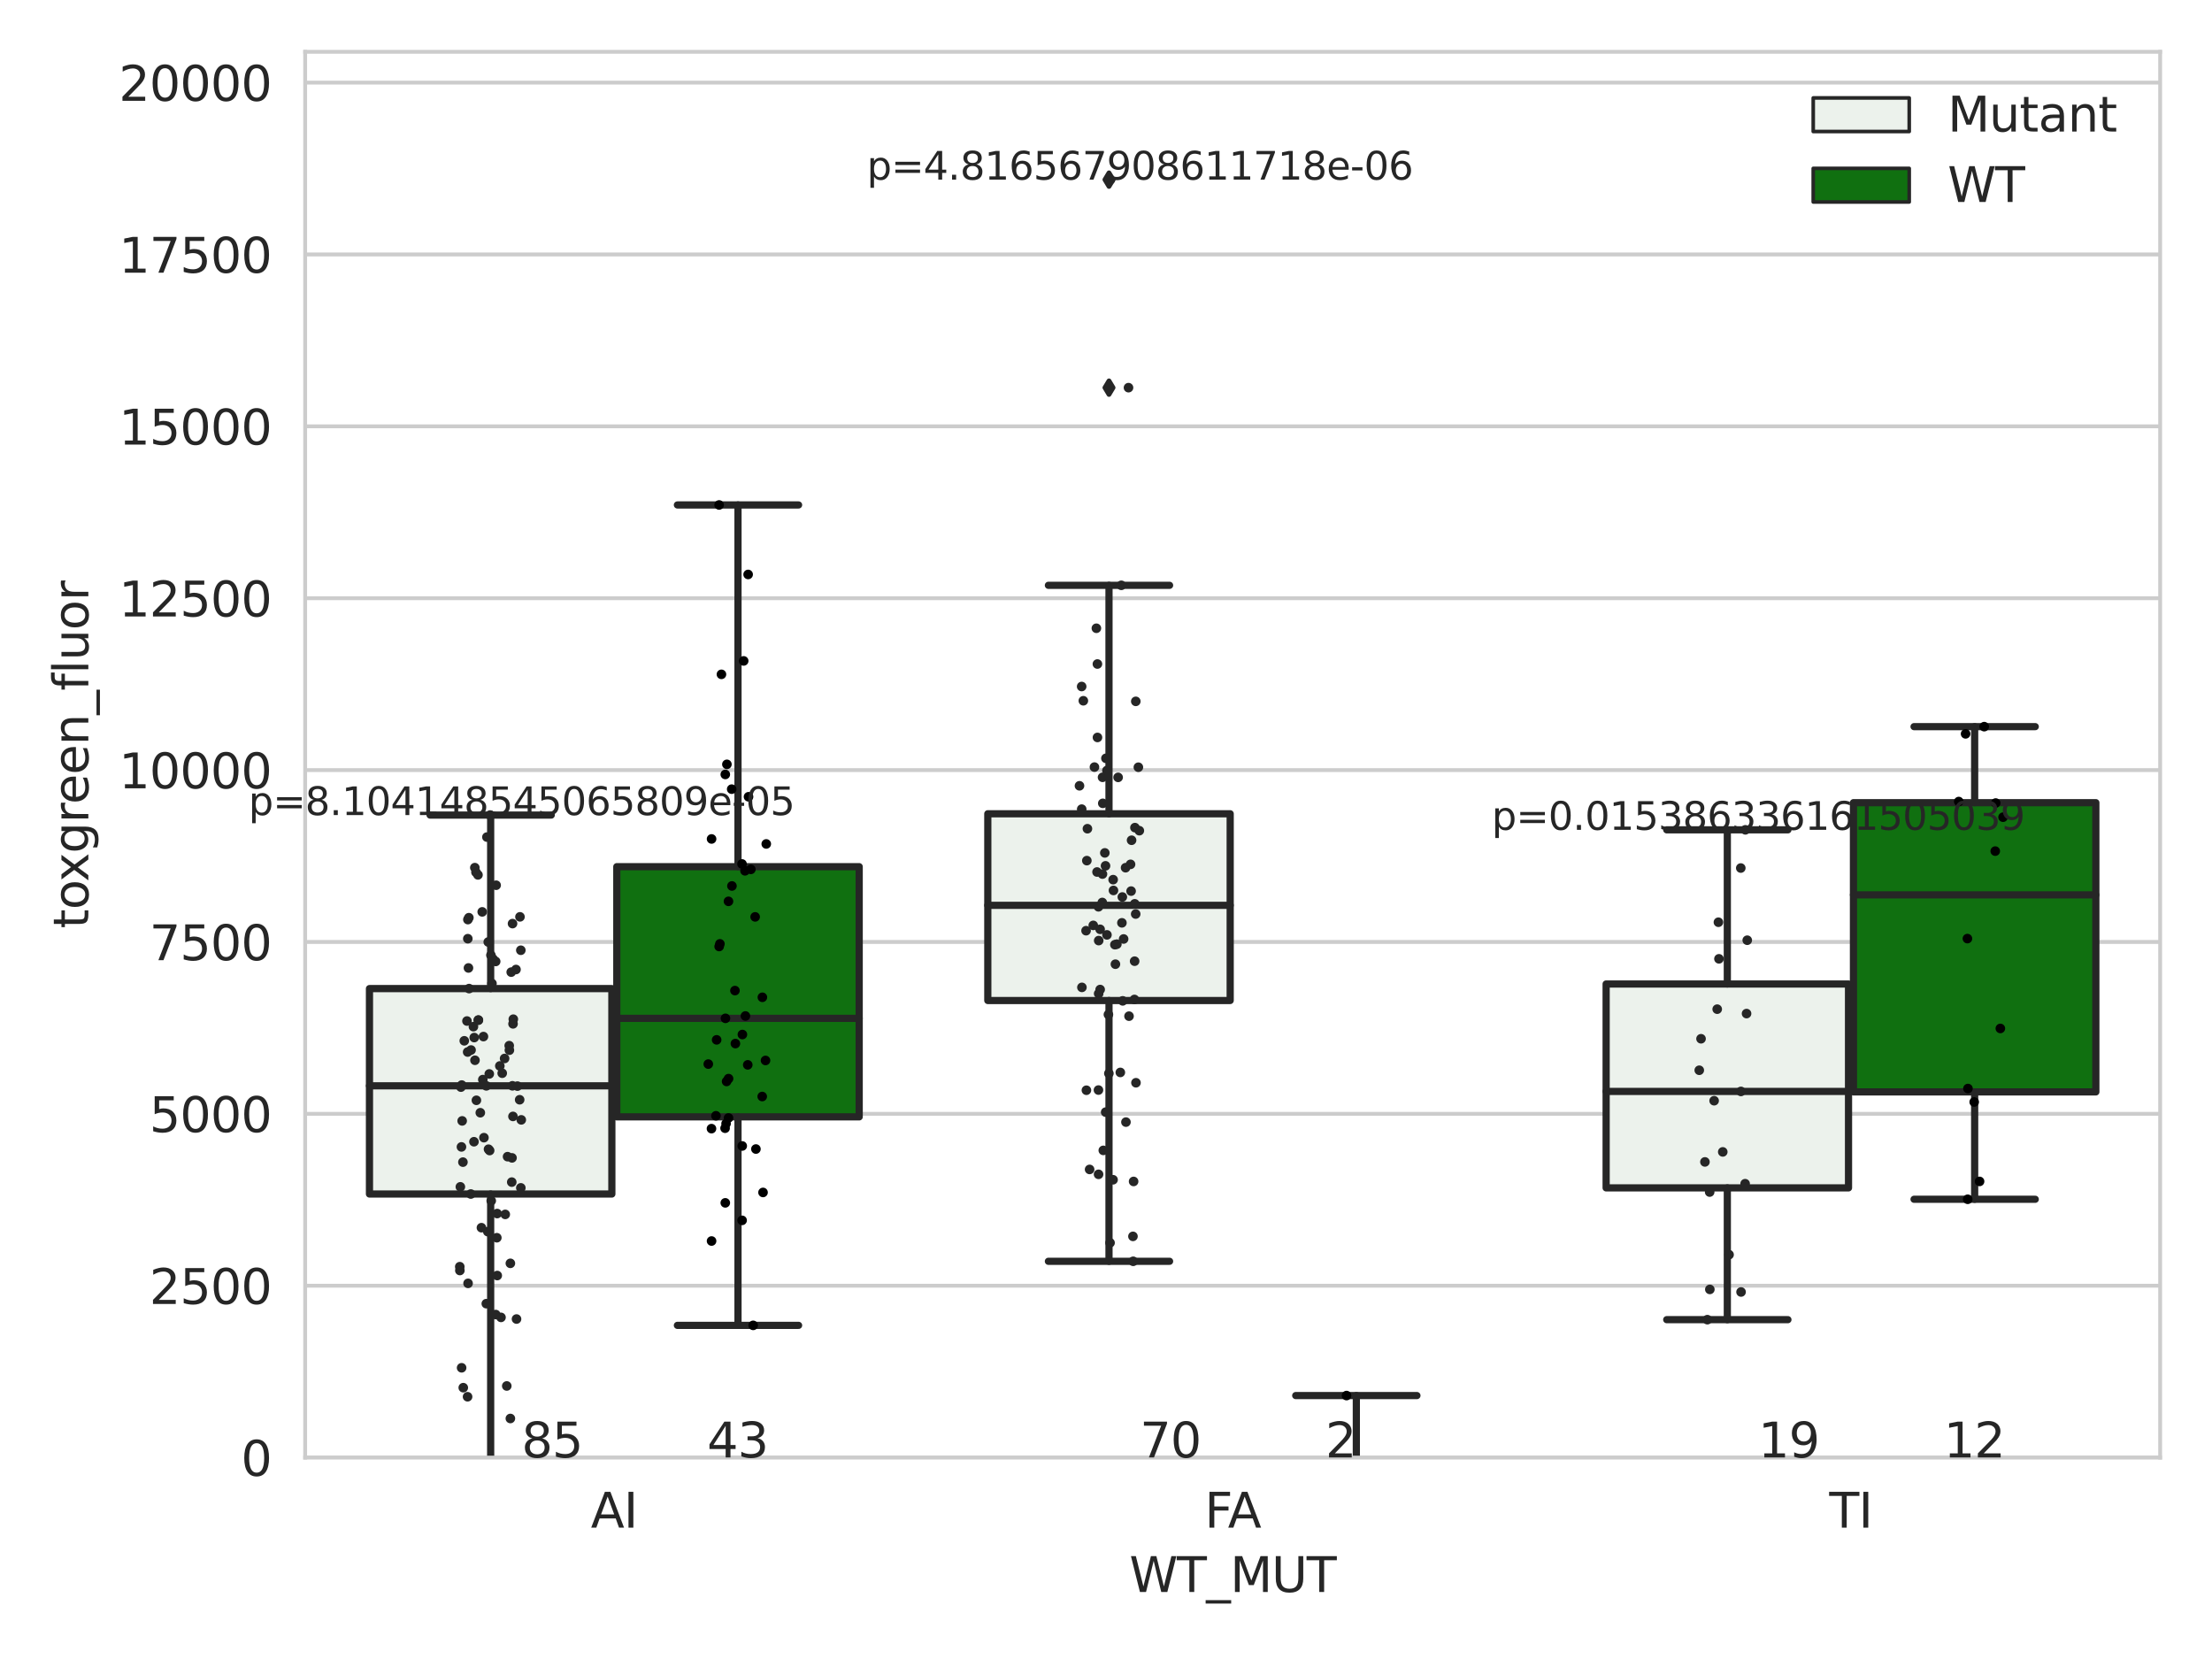<?xml version="1.0" encoding="utf-8" standalone="no"?>
<!DOCTYPE svg PUBLIC "-//W3C//DTD SVG 1.1//EN"
  "http://www.w3.org/Graphics/SVG/1.1/DTD/svg11.dtd">
<svg xmlns:xlink="http://www.w3.org/1999/xlink" width="460.8pt" height="345.6pt" viewBox="0 0 460.8 345.6" xmlns="http://www.w3.org/2000/svg" version="1.1">
 <defs>
  <style type="text/css">*{stroke-linejoin: round; stroke-linecap: butt}</style>
 </defs>
 <g id="figure_1">
  <g id="patch_1">
   <path d="M 0 345.6 
L 460.8 345.6 
L 460.8 0 
L 0 0 
z
" style="fill: #ffffff"/>
  </g>
  <g id="axes_1">
   <g id="patch_2">
    <path d="M 63.571 303.64 
L 450 303.64 
L 450 10.8 
L 63.571 10.8 
z
" style="fill: #ffffff"/>
   </g>
   <g id="matplotlib.axis_1">
    <g id="xtick_1">
     <g id="text_1">
      <!-- AI -->
      <g style="fill: #262626" transform="translate(123.081 318.238)scale(0.1 -0.1)">
       <defs>
        <path id="DejaVuSans-41" d="M 2188 4044 
L 1331 1722 
L 3047 1722 
L 2188 4044 
z
M 1831 4666 
L 2547 4666 
L 4325 0 
L 3669 0 
L 3244 1197 
L 1141 1197 
L 716 0 
L 50 0 
L 1831 4666 
z
" transform="scale(0.016)"/>
        <path id="DejaVuSans-49" d="M 628 4666 
L 1259 4666 
L 1259 0 
L 628 0 
L 628 4666 
z
" transform="scale(0.016)"/>
       </defs>
       <use xlink:href="#DejaVuSans-41"/>
       <use xlink:href="#DejaVuSans-49" x="68.408"/>
      </g>
     </g>
    </g>
    <g id="xtick_2">
     <g id="text_2">
      <!-- FA -->
      <g style="fill: #262626" transform="translate(250.946 318.238)scale(0.1 -0.1)">
       <defs>
        <path id="DejaVuSans-46" d="M 628 4666 
L 3309 4666 
L 3309 4134 
L 1259 4134 
L 1259 2759 
L 3109 2759 
L 3109 2228 
L 1259 2228 
L 1259 0 
L 628 0 
L 628 4666 
z
" transform="scale(0.016)"/>
       </defs>
       <use xlink:href="#DejaVuSans-46"/>
       <use xlink:href="#DejaVuSans-41" x="48.395"/>
      </g>
     </g>
    </g>
    <g id="xtick_3">
     <g id="text_3">
      <!-- TI -->
      <g style="fill: #262626" transform="translate(381.066 318.238)scale(0.1 -0.1)">
       <defs>
        <path id="DejaVuSans-54" d="M -19 4666 
L 3928 4666 
L 3928 4134 
L 2272 4134 
L 2272 0 
L 1638 0 
L 1638 4134 
L -19 4134 
L -19 4666 
z
" transform="scale(0.016)"/>
       </defs>
       <use xlink:href="#DejaVuSans-54"/>
       <use xlink:href="#DejaVuSans-49" x="61.084"/>
      </g>
     </g>
    </g>
    <g id="text_4">
     <!-- WT_MUT -->
     <g style="fill: #262626" transform="translate(235.261 331.638)scale(0.1 -0.1)">
      <defs>
       <path id="DejaVuSans-57" d="M 213 4666 
L 850 4666 
L 1831 722 
L 2809 4666 
L 3519 4666 
L 4500 722 
L 5478 4666 
L 6119 4666 
L 4947 0 
L 4153 0 
L 3169 4050 
L 2175 0 
L 1381 0 
L 213 4666 
z
" transform="scale(0.016)"/>
       <path id="DejaVuSans-5f" d="M 3263 -1063 
L 3263 -1509 
L -63 -1509 
L -63 -1063 
L 3263 -1063 
z
" transform="scale(0.016)"/>
       <path id="DejaVuSans-4d" d="M 628 4666 
L 1569 4666 
L 2759 1491 
L 3956 4666 
L 4897 4666 
L 4897 0 
L 4281 0 
L 4281 4097 
L 3078 897 
L 2444 897 
L 1241 4097 
L 1241 0 
L 628 0 
L 628 4666 
z
" transform="scale(0.016)"/>
       <path id="DejaVuSans-55" d="M 556 4666 
L 1191 4666 
L 1191 1831 
Q 1191 1081 1462 751 
Q 1734 422 2344 422 
Q 2950 422 3222 751 
Q 3494 1081 3494 1831 
L 3494 4666 
L 4128 4666 
L 4128 1753 
Q 4128 841 3676 375 
Q 3225 -91 2344 -91 
Q 1459 -91 1007 375 
Q 556 841 556 1753 
L 556 4666 
z
" transform="scale(0.016)"/>
      </defs>
      <use xlink:href="#DejaVuSans-57"/>
      <use xlink:href="#DejaVuSans-54" x="98.877"/>
      <use xlink:href="#DejaVuSans-5f" x="159.961"/>
      <use xlink:href="#DejaVuSans-4d" x="209.961"/>
      <use xlink:href="#DejaVuSans-55" x="296.24"/>
      <use xlink:href="#DejaVuSans-54" x="369.434"/>
     </g>
    </g>
   </g>
   <g id="matplotlib.axis_2">
    <g id="ytick_1">
     <g id="line2d_1">
      <path d="M 63.571 303.64 
L 450 303.64 
" clip-path="url(#p86b479a035)" style="fill: none; stroke: #cccccc; stroke-width: 0.8; stroke-linecap: round"/>
     </g>
     <g id="text_5">
      <!-- 0 -->
      <g style="fill: #262626" transform="translate(50.209 307.439)scale(0.1 -0.1)">
       <defs>
        <path id="DejaVuSans-30" d="M 2034 4250 
Q 1547 4250 1301 3770 
Q 1056 3291 1056 2328 
Q 1056 1369 1301 889 
Q 1547 409 2034 409 
Q 2525 409 2770 889 
Q 3016 1369 3016 2328 
Q 3016 3291 2770 3770 
Q 2525 4250 2034 4250 
z
M 2034 4750 
Q 2819 4750 3233 4129 
Q 3647 3509 3647 2328 
Q 3647 1150 3233 529 
Q 2819 -91 2034 -91 
Q 1250 -91 836 529 
Q 422 1150 422 2328 
Q 422 3509 836 4129 
Q 1250 4750 2034 4750 
z
" transform="scale(0.016)"/>
       </defs>
       <use xlink:href="#DejaVuSans-30"/>
      </g>
     </g>
    </g>
    <g id="ytick_2">
     <g id="line2d_2">
      <path d="M 63.571 267.836 
L 450 267.836 
" clip-path="url(#p86b479a035)" style="fill: none; stroke: #cccccc; stroke-width: 0.8; stroke-linecap: round"/>
     </g>
     <g id="text_6">
      <!-- 2500 -->
      <g style="fill: #262626" transform="translate(31.121 271.635)scale(0.1 -0.1)">
       <defs>
        <path id="DejaVuSans-32" d="M 1228 531 
L 3431 531 
L 3431 0 
L 469 0 
L 469 531 
Q 828 903 1448 1529 
Q 2069 2156 2228 2338 
Q 2531 2678 2651 2914 
Q 2772 3150 2772 3378 
Q 2772 3750 2511 3984 
Q 2250 4219 1831 4219 
Q 1534 4219 1204 4116 
Q 875 4013 500 3803 
L 500 4441 
Q 881 4594 1212 4672 
Q 1544 4750 1819 4750 
Q 2544 4750 2975 4387 
Q 3406 4025 3406 3419 
Q 3406 3131 3298 2873 
Q 3191 2616 2906 2266 
Q 2828 2175 2409 1742 
Q 1991 1309 1228 531 
z
" transform="scale(0.016)"/>
        <path id="DejaVuSans-35" d="M 691 4666 
L 3169 4666 
L 3169 4134 
L 1269 4134 
L 1269 2991 
Q 1406 3038 1543 3061 
Q 1681 3084 1819 3084 
Q 2600 3084 3056 2656 
Q 3513 2228 3513 1497 
Q 3513 744 3044 326 
Q 2575 -91 1722 -91 
Q 1428 -91 1123 -41 
Q 819 9 494 109 
L 494 744 
Q 775 591 1075 516 
Q 1375 441 1709 441 
Q 2250 441 2565 725 
Q 2881 1009 2881 1497 
Q 2881 1984 2565 2268 
Q 2250 2553 1709 2553 
Q 1456 2553 1204 2497 
Q 953 2441 691 2322 
L 691 4666 
z
" transform="scale(0.016)"/>
       </defs>
       <use xlink:href="#DejaVuSans-32"/>
       <use xlink:href="#DejaVuSans-35" x="63.623"/>
       <use xlink:href="#DejaVuSans-30" x="127.246"/>
       <use xlink:href="#DejaVuSans-30" x="190.869"/>
      </g>
     </g>
    </g>
    <g id="ytick_3">
     <g id="line2d_3">
      <path d="M 63.571 232.031 
L 450 232.031 
" clip-path="url(#p86b479a035)" style="fill: none; stroke: #cccccc; stroke-width: 0.8; stroke-linecap: round"/>
     </g>
     <g id="text_7">
      <!-- 5000 -->
      <g style="fill: #262626" transform="translate(31.121 235.831)scale(0.1 -0.1)">
       <use xlink:href="#DejaVuSans-35"/>
       <use xlink:href="#DejaVuSans-30" x="63.623"/>
       <use xlink:href="#DejaVuSans-30" x="127.246"/>
       <use xlink:href="#DejaVuSans-30" x="190.869"/>
      </g>
     </g>
    </g>
    <g id="ytick_4">
     <g id="line2d_4">
      <path d="M 63.571 196.227 
L 450 196.227 
" clip-path="url(#p86b479a035)" style="fill: none; stroke: #cccccc; stroke-width: 0.8; stroke-linecap: round"/>
     </g>
     <g id="text_8">
      <!-- 7500 -->
      <g style="fill: #262626" transform="translate(31.121 200.026)scale(0.1 -0.1)">
       <defs>
        <path id="DejaVuSans-37" d="M 525 4666 
L 3525 4666 
L 3525 4397 
L 1831 0 
L 1172 0 
L 2766 4134 
L 525 4134 
L 525 4666 
z
" transform="scale(0.016)"/>
       </defs>
       <use xlink:href="#DejaVuSans-37"/>
       <use xlink:href="#DejaVuSans-35" x="63.623"/>
       <use xlink:href="#DejaVuSans-30" x="127.246"/>
       <use xlink:href="#DejaVuSans-30" x="190.869"/>
      </g>
     </g>
    </g>
    <g id="ytick_5">
     <g id="line2d_5">
      <path d="M 63.571 160.423 
L 450 160.423 
" clip-path="url(#p86b479a035)" style="fill: none; stroke: #cccccc; stroke-width: 0.8; stroke-linecap: round"/>
     </g>
     <g id="text_9">
      <!-- 10000 -->
      <g style="fill: #262626" transform="translate(24.759 164.222)scale(0.1 -0.1)">
       <defs>
        <path id="DejaVuSans-31" d="M 794 531 
L 1825 531 
L 1825 4091 
L 703 3866 
L 703 4441 
L 1819 4666 
L 2450 4666 
L 2450 531 
L 3481 531 
L 3481 0 
L 794 0 
L 794 531 
z
" transform="scale(0.016)"/>
       </defs>
       <use xlink:href="#DejaVuSans-31"/>
       <use xlink:href="#DejaVuSans-30" x="63.623"/>
       <use xlink:href="#DejaVuSans-30" x="127.246"/>
       <use xlink:href="#DejaVuSans-30" x="190.869"/>
       <use xlink:href="#DejaVuSans-30" x="254.492"/>
      </g>
     </g>
    </g>
    <g id="ytick_6">
     <g id="line2d_6">
      <path d="M 63.571 124.618 
L 450 124.618 
" clip-path="url(#p86b479a035)" style="fill: none; stroke: #cccccc; stroke-width: 0.8; stroke-linecap: round"/>
     </g>
     <g id="text_10">
      <!-- 12500 -->
      <g style="fill: #262626" transform="translate(24.759 128.418)scale(0.1 -0.1)">
       <use xlink:href="#DejaVuSans-31"/>
       <use xlink:href="#DejaVuSans-32" x="63.623"/>
       <use xlink:href="#DejaVuSans-35" x="127.246"/>
       <use xlink:href="#DejaVuSans-30" x="190.869"/>
       <use xlink:href="#DejaVuSans-30" x="254.492"/>
      </g>
     </g>
    </g>
    <g id="ytick_7">
     <g id="line2d_7">
      <path d="M 63.571 88.814 
L 450 88.814 
" clip-path="url(#p86b479a035)" style="fill: none; stroke: #cccccc; stroke-width: 0.8; stroke-linecap: round"/>
     </g>
     <g id="text_11">
      <!-- 15000 -->
      <g style="fill: #262626" transform="translate(24.759 92.613)scale(0.1 -0.1)">
       <use xlink:href="#DejaVuSans-31"/>
       <use xlink:href="#DejaVuSans-35" x="63.623"/>
       <use xlink:href="#DejaVuSans-30" x="127.246"/>
       <use xlink:href="#DejaVuSans-30" x="190.869"/>
       <use xlink:href="#DejaVuSans-30" x="254.492"/>
      </g>
     </g>
    </g>
    <g id="ytick_8">
     <g id="line2d_8">
      <path d="M 63.571 53.01 
L 450 53.01 
" clip-path="url(#p86b479a035)" style="fill: none; stroke: #cccccc; stroke-width: 0.8; stroke-linecap: round"/>
     </g>
     <g id="text_12">
      <!-- 17500 -->
      <g style="fill: #262626" transform="translate(24.759 56.809)scale(0.1 -0.1)">
       <use xlink:href="#DejaVuSans-31"/>
       <use xlink:href="#DejaVuSans-37" x="63.623"/>
       <use xlink:href="#DejaVuSans-35" x="127.246"/>
       <use xlink:href="#DejaVuSans-30" x="190.869"/>
       <use xlink:href="#DejaVuSans-30" x="254.492"/>
      </g>
     </g>
    </g>
    <g id="ytick_9">
     <g id="line2d_9">
      <path d="M 63.571 17.205 
L 450 17.205 
" clip-path="url(#p86b479a035)" style="fill: none; stroke: #cccccc; stroke-width: 0.8; stroke-linecap: round"/>
     </g>
     <g id="text_13">
      <!-- 20000 -->
      <g style="fill: #262626" transform="translate(24.759 21.004)scale(0.1 -0.1)">
       <use xlink:href="#DejaVuSans-32"/>
       <use xlink:href="#DejaVuSans-30" x="63.623"/>
       <use xlink:href="#DejaVuSans-30" x="127.246"/>
       <use xlink:href="#DejaVuSans-30" x="190.869"/>
       <use xlink:href="#DejaVuSans-30" x="254.492"/>
      </g>
     </g>
    </g>
    <g id="text_14">
     <!-- toxgreen_fluor -->
     <g style="fill: #262626" transform="translate(18.401 193.415)rotate(-90)scale(0.1 -0.1)">
      <defs>
       <path id="DejaVuSans-74" d="M 1172 4494 
L 1172 3500 
L 2356 3500 
L 2356 3053 
L 1172 3053 
L 1172 1153 
Q 1172 725 1289 603 
Q 1406 481 1766 481 
L 2356 481 
L 2356 0 
L 1766 0 
Q 1100 0 847 248 
Q 594 497 594 1153 
L 594 3053 
L 172 3053 
L 172 3500 
L 594 3500 
L 594 4494 
L 1172 4494 
z
" transform="scale(0.016)"/>
       <path id="DejaVuSans-6f" d="M 1959 3097 
Q 1497 3097 1228 2736 
Q 959 2375 959 1747 
Q 959 1119 1226 758 
Q 1494 397 1959 397 
Q 2419 397 2687 759 
Q 2956 1122 2956 1747 
Q 2956 2369 2687 2733 
Q 2419 3097 1959 3097 
z
M 1959 3584 
Q 2709 3584 3137 3096 
Q 3566 2609 3566 1747 
Q 3566 888 3137 398 
Q 2709 -91 1959 -91 
Q 1206 -91 779 398 
Q 353 888 353 1747 
Q 353 2609 779 3096 
Q 1206 3584 1959 3584 
z
" transform="scale(0.016)"/>
       <path id="DejaVuSans-78" d="M 3513 3500 
L 2247 1797 
L 3578 0 
L 2900 0 
L 1881 1375 
L 863 0 
L 184 0 
L 1544 1831 
L 300 3500 
L 978 3500 
L 1906 2253 
L 2834 3500 
L 3513 3500 
z
" transform="scale(0.016)"/>
       <path id="DejaVuSans-67" d="M 2906 1791 
Q 2906 2416 2648 2759 
Q 2391 3103 1925 3103 
Q 1463 3103 1205 2759 
Q 947 2416 947 1791 
Q 947 1169 1205 825 
Q 1463 481 1925 481 
Q 2391 481 2648 825 
Q 2906 1169 2906 1791 
z
M 3481 434 
Q 3481 -459 3084 -895 
Q 2688 -1331 1869 -1331 
Q 1566 -1331 1297 -1286 
Q 1028 -1241 775 -1147 
L 775 -588 
Q 1028 -725 1275 -790 
Q 1522 -856 1778 -856 
Q 2344 -856 2625 -561 
Q 2906 -266 2906 331 
L 2906 616 
Q 2728 306 2450 153 
Q 2172 0 1784 0 
Q 1141 0 747 490 
Q 353 981 353 1791 
Q 353 2603 747 3093 
Q 1141 3584 1784 3584 
Q 2172 3584 2450 3431 
Q 2728 3278 2906 2969 
L 2906 3500 
L 3481 3500 
L 3481 434 
z
" transform="scale(0.016)"/>
       <path id="DejaVuSans-72" d="M 2631 2963 
Q 2534 3019 2420 3045 
Q 2306 3072 2169 3072 
Q 1681 3072 1420 2755 
Q 1159 2438 1159 1844 
L 1159 0 
L 581 0 
L 581 3500 
L 1159 3500 
L 1159 2956 
Q 1341 3275 1631 3429 
Q 1922 3584 2338 3584 
Q 2397 3584 2469 3576 
Q 2541 3569 2628 3553 
L 2631 2963 
z
" transform="scale(0.016)"/>
       <path id="DejaVuSans-65" d="M 3597 1894 
L 3597 1613 
L 953 1613 
Q 991 1019 1311 708 
Q 1631 397 2203 397 
Q 2534 397 2845 478 
Q 3156 559 3463 722 
L 3463 178 
Q 3153 47 2828 -22 
Q 2503 -91 2169 -91 
Q 1331 -91 842 396 
Q 353 884 353 1716 
Q 353 2575 817 3079 
Q 1281 3584 2069 3584 
Q 2775 3584 3186 3129 
Q 3597 2675 3597 1894 
z
M 3022 2063 
Q 3016 2534 2758 2815 
Q 2500 3097 2075 3097 
Q 1594 3097 1305 2825 
Q 1016 2553 972 2059 
L 3022 2063 
z
" transform="scale(0.016)"/>
       <path id="DejaVuSans-6e" d="M 3513 2113 
L 3513 0 
L 2938 0 
L 2938 2094 
Q 2938 2591 2744 2837 
Q 2550 3084 2163 3084 
Q 1697 3084 1428 2787 
Q 1159 2491 1159 1978 
L 1159 0 
L 581 0 
L 581 3500 
L 1159 3500 
L 1159 2956 
Q 1366 3272 1645 3428 
Q 1925 3584 2291 3584 
Q 2894 3584 3203 3211 
Q 3513 2838 3513 2113 
z
" transform="scale(0.016)"/>
       <path id="DejaVuSans-66" d="M 2375 4863 
L 2375 4384 
L 1825 4384 
Q 1516 4384 1395 4259 
Q 1275 4134 1275 3809 
L 1275 3500 
L 2222 3500 
L 2222 3053 
L 1275 3053 
L 1275 0 
L 697 0 
L 697 3053 
L 147 3053 
L 147 3500 
L 697 3500 
L 697 3744 
Q 697 4328 969 4595 
Q 1241 4863 1831 4863 
L 2375 4863 
z
" transform="scale(0.016)"/>
       <path id="DejaVuSans-6c" d="M 603 4863 
L 1178 4863 
L 1178 0 
L 603 0 
L 603 4863 
z
" transform="scale(0.016)"/>
       <path id="DejaVuSans-75" d="M 544 1381 
L 544 3500 
L 1119 3500 
L 1119 1403 
Q 1119 906 1312 657 
Q 1506 409 1894 409 
Q 2359 409 2629 706 
Q 2900 1003 2900 1516 
L 2900 3500 
L 3475 3500 
L 3475 0 
L 2900 0 
L 2900 538 
Q 2691 219 2414 64 
Q 2138 -91 1772 -91 
Q 1169 -91 856 284 
Q 544 659 544 1381 
z
M 1991 3584 
L 1991 3584 
z
" transform="scale(0.016)"/>
      </defs>
      <use xlink:href="#DejaVuSans-74"/>
      <use xlink:href="#DejaVuSans-6f" x="39.209"/>
      <use xlink:href="#DejaVuSans-78" x="97.266"/>
      <use xlink:href="#DejaVuSans-67" x="156.445"/>
      <use xlink:href="#DejaVuSans-72" x="219.922"/>
      <use xlink:href="#DejaVuSans-65" x="258.785"/>
      <use xlink:href="#DejaVuSans-65" x="320.309"/>
      <use xlink:href="#DejaVuSans-6e" x="381.832"/>
      <use xlink:href="#DejaVuSans-5f" x="445.211"/>
      <use xlink:href="#DejaVuSans-66" x="495.211"/>
      <use xlink:href="#DejaVuSans-6c" x="530.416"/>
      <use xlink:href="#DejaVuSans-75" x="558.199"/>
      <use xlink:href="#DejaVuSans-6f" x="621.578"/>
      <use xlink:href="#DejaVuSans-72" x="682.76"/>
     </g>
    </g>
   </g>
   <g id="patch_3">
    <path d="M 76.967 248.736 
L 127.461 248.736 
L 127.461 205.941 
L 76.967 205.941 
L 76.967 248.736 
z
" clip-path="url(#p86b479a035)" style="fill: #ecf2ec; stroke: #262626; stroke-width: 1.5; stroke-linejoin: miter"/>
   </g>
   <g id="patch_4">
    <path d="M 128.491 232.666 
L 178.985 232.666 
L 178.985 180.542 
L 128.491 180.542 
L 128.491 232.666 
z
" clip-path="url(#p86b479a035)" style="fill: #107010; stroke: #262626; stroke-width: 1.5; stroke-linejoin: miter"/>
   </g>
   <g id="patch_5">
    <path d="M 205.777 208.424 
L 256.27 208.424 
L 256.27 169.521 
L 205.777 169.521 
L 205.777 208.424 
z
" clip-path="url(#p86b479a035)" style="fill: #ecf2ec; stroke: #262626; stroke-width: 1.5; stroke-linejoin: miter"/>
   </g>
   <g id="patch_6">
    <path d="M 257.301 346.085 
L 307.794 346.085 
L 307.794 309.176 
L 257.301 309.176 
L 257.301 346.085 
z
" clip-path="url(#p86b479a035)" style="fill: #107010; stroke: #262626; stroke-width: 1.5; stroke-linejoin: miter"/>
   </g>
   <g id="patch_7">
    <path d="M 334.587 247.456 
L 385.08 247.456 
L 385.08 204.984 
L 334.587 204.984 
L 334.587 247.456 
z
" clip-path="url(#p86b479a035)" style="fill: #ecf2ec; stroke: #262626; stroke-width: 1.5; stroke-linejoin: miter"/>
   </g>
   <g id="patch_8">
    <path d="M 386.11 227.463 
L 436.604 227.463 
L 436.604 167.211 
L 386.11 167.211 
L 386.11 227.463 
z
" clip-path="url(#p86b479a035)" style="fill: #107010; stroke: #262626; stroke-width: 1.5; stroke-linejoin: miter"/>
   </g>
   <g id="patch_9">
    <path d="M 127.976 303.64 
L 127.976 303.64 
L 127.976 303.64 
L 127.976 303.64 
z
" clip-path="url(#p86b479a035)" style="fill: #ecf2ec; stroke: #262626; stroke-width: 0.75; stroke-linejoin: miter"/>
   </g>
   <g id="patch_10">
    <path d="M 127.976 303.64 
L 127.976 303.64 
L 127.976 303.64 
L 127.976 303.64 
z
" clip-path="url(#p86b479a035)" style="fill: #107010; stroke: #262626; stroke-width: 0.75; stroke-linejoin: miter"/>
   </g>
   <g id="PathCollection_1"/>
   <g id="PathCollection_2"/>
   <g id="line2d_10">
    <path d="M 102.214 248.736 
L 102.214 304.804 
" clip-path="url(#p86b479a035)" style="fill: none; stroke: #262626; stroke-width: 1.5; stroke-linecap: round"/>
   </g>
   <g id="line2d_11">
    <path d="M 102.214 205.941 
L 102.214 169.792 
" clip-path="url(#p86b479a035)" style="fill: none; stroke: #262626; stroke-width: 1.5; stroke-linecap: round"/>
   </g>
   <g id="line2d_12">
    <path d="M 89.591 304.804 
L 114.837 304.804 
" clip-path="url(#p86b479a035)" style="fill: none; stroke: #262626; stroke-width: 1.5; stroke-linecap: round"/>
   </g>
   <g id="line2d_13">
    <path d="M 89.591 169.792 
L 114.837 169.792 
" clip-path="url(#p86b479a035)" style="fill: none; stroke: #262626; stroke-width: 1.5; stroke-linecap: round"/>
   </g>
   <g id="line2d_14"/>
   <g id="line2d_15">
    <path d="M 153.738 232.666 
L 153.738 276.096 
" clip-path="url(#p86b479a035)" style="fill: none; stroke: #262626; stroke-width: 1.5; stroke-linecap: round"/>
   </g>
   <g id="line2d_16">
    <path d="M 153.738 180.542 
L 153.738 105.192 
" clip-path="url(#p86b479a035)" style="fill: none; stroke: #262626; stroke-width: 1.5; stroke-linecap: round"/>
   </g>
   <g id="line2d_17">
    <path d="M 141.115 276.096 
L 166.361 276.096 
" clip-path="url(#p86b479a035)" style="fill: none; stroke: #262626; stroke-width: 1.5; stroke-linecap: round"/>
   </g>
   <g id="line2d_18">
    <path d="M 141.115 105.192 
L 166.361 105.192 
" clip-path="url(#p86b479a035)" style="fill: none; stroke: #262626; stroke-width: 1.5; stroke-linecap: round"/>
   </g>
   <g id="line2d_19"/>
   <g id="line2d_20">
    <path d="M 231.024 208.424 
L 231.024 262.752 
" clip-path="url(#p86b479a035)" style="fill: none; stroke: #262626; stroke-width: 1.5; stroke-linecap: round"/>
   </g>
   <g id="line2d_21">
    <path d="M 231.024 169.521 
L 231.024 121.932 
" clip-path="url(#p86b479a035)" style="fill: none; stroke: #262626; stroke-width: 1.5; stroke-linecap: round"/>
   </g>
   <g id="line2d_22">
    <path d="M 218.4 262.752 
L 243.647 262.752 
" clip-path="url(#p86b479a035)" style="fill: none; stroke: #262626; stroke-width: 1.5; stroke-linecap: round"/>
   </g>
   <g id="line2d_23">
    <path d="M 218.4 121.932 
L 243.647 121.932 
" clip-path="url(#p86b479a035)" style="fill: none; stroke: #262626; stroke-width: 1.5; stroke-linecap: round"/>
   </g>
   <g id="line2d_24">
    <defs>
     <path id="m88f696b3b4" d="M -0 1.414 
L 0.849 0 
L 0 -1.414 
L -0.849 -0 
z
" style="stroke: #262626; stroke-linejoin: miter"/>
    </defs>
    <g clip-path="url(#p86b479a035)">
     <use xlink:href="#m88f696b3b4" x="231.024" y="37.422" style="fill: #262626; stroke: #262626; stroke-linejoin: miter"/>
     <use xlink:href="#m88f696b3b4" x="231.024" y="80.756" style="fill: #262626; stroke: #262626; stroke-linejoin: miter"/>
    </g>
   </g>
   <g id="line2d_25">
    <path d="M 282.548 346.085 
L 282.548 346.6 
" clip-path="url(#p86b479a035)" style="fill: none; stroke: #262626; stroke-width: 1.5; stroke-linecap: round"/>
   </g>
   <g id="line2d_26">
    <path d="M 282.548 309.176 
L 282.548 290.721 
" clip-path="url(#p86b479a035)" style="fill: none; stroke: #262626; stroke-width: 1.5; stroke-linecap: round"/>
   </g>
   <g id="line2d_27">
    <path clip-path="url(#p86b479a035)" style="fill: none; stroke: #262626; stroke-width: 1.5; stroke-linecap: round"/>
   </g>
   <g id="line2d_28">
    <path d="M 269.924 290.721 
L 295.171 290.721 
" clip-path="url(#p86b479a035)" style="fill: none; stroke: #262626; stroke-width: 1.5; stroke-linecap: round"/>
   </g>
   <g id="line2d_29"/>
   <g id="line2d_30">
    <path d="M 359.833 247.456 
L 359.833 274.91 
" clip-path="url(#p86b479a035)" style="fill: none; stroke: #262626; stroke-width: 1.5; stroke-linecap: round"/>
   </g>
   <g id="line2d_31">
    <path d="M 359.833 204.984 
L 359.833 172.869 
" clip-path="url(#p86b479a035)" style="fill: none; stroke: #262626; stroke-width: 1.5; stroke-linecap: round"/>
   </g>
   <g id="line2d_32">
    <path d="M 347.21 274.91 
L 372.457 274.91 
" clip-path="url(#p86b479a035)" style="fill: none; stroke: #262626; stroke-width: 1.5; stroke-linecap: round"/>
   </g>
   <g id="line2d_33">
    <path d="M 347.21 172.869 
L 372.457 172.869 
" clip-path="url(#p86b479a035)" style="fill: none; stroke: #262626; stroke-width: 1.5; stroke-linecap: round"/>
   </g>
   <g id="line2d_34"/>
   <g id="line2d_35">
    <path d="M 411.357 227.463 
L 411.357 249.83 
" clip-path="url(#p86b479a035)" style="fill: none; stroke: #262626; stroke-width: 1.5; stroke-linecap: round"/>
   </g>
   <g id="line2d_36">
    <path d="M 411.357 167.211 
L 411.357 151.372 
" clip-path="url(#p86b479a035)" style="fill: none; stroke: #262626; stroke-width: 1.5; stroke-linecap: round"/>
   </g>
   <g id="line2d_37">
    <path d="M 398.734 249.83 
L 423.98 249.83 
" clip-path="url(#p86b479a035)" style="fill: none; stroke: #262626; stroke-width: 1.5; stroke-linecap: round"/>
   </g>
   <g id="line2d_38">
    <path d="M 398.734 151.372 
L 423.98 151.372 
" clip-path="url(#p86b479a035)" style="fill: none; stroke: #262626; stroke-width: 1.5; stroke-linecap: round"/>
   </g>
   <g id="line2d_39"/>
   <g id="line2d_40">
    <path d="M 76.967 226.193 
L 127.461 226.193 
" clip-path="url(#p86b479a035)" style="fill: none; stroke: #262626; stroke-width: 1.5; stroke-linecap: round"/>
   </g>
   <g id="line2d_41">
    <path d="M 128.491 212.138 
L 178.985 212.138 
" clip-path="url(#p86b479a035)" style="fill: none; stroke: #262626; stroke-width: 1.5; stroke-linecap: round"/>
   </g>
   <g id="line2d_42">
    <path d="M 205.777 188.591 
L 256.27 188.591 
" clip-path="url(#p86b479a035)" style="fill: none; stroke: #262626; stroke-width: 1.5; stroke-linecap: round"/>
   </g>
   <g id="line2d_43">
    <path d="M 257.301 327.63 
L 307.794 327.63 
" clip-path="url(#p86b479a035)" style="fill: none; stroke: #262626; stroke-width: 1.5; stroke-linecap: round"/>
   </g>
   <g id="line2d_44">
    <path d="M 334.587 227.363 
L 385.08 227.363 
" clip-path="url(#p86b479a035)" style="fill: none; stroke: #262626; stroke-width: 1.5; stroke-linecap: round"/>
   </g>
   <g id="line2d_45">
    <path d="M 386.11 186.416 
L 436.604 186.416 
" clip-path="url(#p86b479a035)" style="fill: none; stroke: #262626; stroke-width: 1.5; stroke-linecap: round"/>
   </g>
   <g id="patch_11">
    <path d="M 63.571 303.64 
L 63.571 10.8 
" style="fill: none; stroke: #cccccc; stroke-width: 0.8; stroke-linejoin: miter; stroke-linecap: square"/>
   </g>
   <g id="patch_12">
    <path d="M 450 303.64 
L 450 10.8 
" style="fill: none; stroke: #cccccc; stroke-width: 0.8; stroke-linejoin: miter; stroke-linecap: square"/>
   </g>
   <g id="patch_13">
    <path d="M 63.571 303.64 
L 450 303.64 
" style="fill: none; stroke: #cccccc; stroke-width: 0.8; stroke-linejoin: miter; stroke-linecap: square"/>
   </g>
   <g id="patch_14">
    <path d="M 63.571 10.8 
L 450 10.8 
" style="fill: none; stroke: #cccccc; stroke-width: 0.8; stroke-linejoin: miter; stroke-linecap: square"/>
   </g>
   <g id="PathCollection_3">
    <defs>
     <path id="C0_0_ade7e4a959" d="M 0 1 
C 0.265 1 0.52 0.895 0.707 0.707 
C 0.895 0.52 1 0.265 1 -0 
C 1 -0.265 0.895 -0.52 0.707 -0.707 
C 0.52 -0.895 0.265 -1 0 -1 
C -0.265 -1 -0.52 -0.895 -0.707 -0.707 
C -0.895 -0.52 -1 -0.265 -1 0 
C -1 0.265 -0.895 0.52 -0.707 0.707 
C -0.52 0.895 -0.265 1 0 1 
z
"/>
    </defs>
    <g clip-path="url(#p86b479a035)">
     <use xlink:href="#C0_0_ade7e4a959" x="101.924" y="223.721" style="fill: #262626"/>
    </g>
    <g clip-path="url(#p86b479a035)">
     <use xlink:href="#C0_0_ade7e4a959" x="106.32" y="263.176" style="fill: #262626"/>
    </g>
    <g clip-path="url(#p86b479a035)">
     <use xlink:href="#C0_0_ade7e4a959" x="103.498" y="257.842" style="fill: #262626"/>
    </g>
    <g clip-path="url(#p86b479a035)">
     <use xlink:href="#C0_0_ade7e4a959" x="101.767" y="239.402" style="fill: #262626"/>
    </g>
    <g clip-path="url(#p86b479a035)">
     <use xlink:href="#C0_0_ade7e4a959" x="95.901" y="247.24" style="fill: #262626"/>
    </g>
    <g clip-path="url(#p86b479a035)">
     <use xlink:href="#C0_0_ade7e4a959" x="105.118" y="220.499" style="fill: #262626"/>
    </g>
    <g clip-path="url(#p86b479a035)">
     <use xlink:href="#C0_0_ade7e4a959" x="99.642" y="212.492" style="fill: #262626"/>
    </g>
    <g clip-path="url(#p86b479a035)">
     <use xlink:href="#C0_0_ade7e4a959" x="106.498" y="202.512" style="fill: #262626"/>
    </g>
    <g clip-path="url(#p86b479a035)">
     <use xlink:href="#C0_0_ade7e4a959" x="96.162" y="284.936" style="fill: #262626"/>
    </g>
    <g clip-path="url(#p86b479a035)">
     <use xlink:href="#C0_0_ade7e4a959" x="97.422" y="219.155" style="fill: #262626"/>
    </g>
    <g clip-path="url(#p86b479a035)">
     <use xlink:href="#C0_0_ade7e4a959" x="102.487" y="204.882" style="fill: #262626"/>
    </g>
    <g clip-path="url(#p86b479a035)">
     <use xlink:href="#C0_0_ade7e4a959" x="105.253" y="252.981" style="fill: #262626"/>
    </g>
    <g clip-path="url(#p86b479a035)">
     <use xlink:href="#C0_0_ade7e4a959" x="95.779" y="263.872" style="fill: #262626"/>
    </g>
    <g clip-path="url(#p86b479a035)">
     <use xlink:href="#C0_0_ade7e4a959" x="103.354" y="184.409" style="fill: #262626"/>
    </g>
    <g clip-path="url(#p86b479a035)">
     <use xlink:href="#C0_0_ade7e4a959" x="107.492" y="201.966" style="fill: #262626"/>
    </g>
    <g clip-path="url(#p86b479a035)">
     <use xlink:href="#C0_0_ade7e4a959" x="101.621" y="256.576" style="fill: #262626"/>
    </g>
    <g clip-path="url(#p86b479a035)">
     <use xlink:href="#C0_0_ade7e4a959" x="108.591" y="233.287" style="fill: #262626"/>
    </g>
    <g clip-path="url(#p86b479a035)">
     <use xlink:href="#C0_0_ade7e4a959" x="96.509" y="289.077" style="fill: #262626"/>
    </g>
    <g clip-path="url(#p86b479a035)">
     <use xlink:href="#C0_0_ade7e4a959" x="96.719" y="216.818" style="fill: #262626"/>
    </g>
    <g clip-path="url(#p86b479a035)">
     <use xlink:href="#C0_0_ade7e4a959" x="100.71" y="215.936" style="fill: #262626"/>
    </g>
    <g clip-path="url(#p86b479a035)">
     <use xlink:href="#C0_0_ade7e4a959" x="108.254" y="229.098" style="fill: #262626"/>
    </g>
    <g clip-path="url(#p86b479a035)">
     <use xlink:href="#C0_0_ade7e4a959" x="103.259" y="200.291" style="fill: #262626"/>
    </g>
    <g clip-path="url(#p86b479a035)">
     <use xlink:href="#C0_0_ade7e4a959" x="108.32" y="190.995" style="fill: #262626"/>
    </g>
    <g clip-path="url(#p86b479a035)">
     <use xlink:href="#C0_0_ade7e4a959" x="106.116" y="218.772" style="fill: #262626"/>
    </g>
    <g clip-path="url(#p86b479a035)">
     <use xlink:href="#C0_0_ade7e4a959" x="104.622" y="223.57" style="fill: #262626"/>
    </g>
    <g clip-path="url(#p86b479a035)">
     <use xlink:href="#C0_0_ade7e4a959" x="106.751" y="226.193" style="fill: #262626"/>
    </g>
    <g clip-path="url(#p86b479a035)">
     <use xlink:href="#C0_0_ade7e4a959" x="103.585" y="265.719" style="fill: #262626"/>
    </g>
    <g clip-path="url(#p86b479a035)">
     <use xlink:href="#C0_0_ade7e4a959" x="96.128" y="238.921" style="fill: #262626"/>
    </g>
    <g clip-path="url(#p86b479a035)">
     <use xlink:href="#C0_0_ade7e4a959" x="97.47" y="191.567" style="fill: #262626"/>
    </g>
    <g clip-path="url(#p86b479a035)">
     <use xlink:href="#C0_0_ade7e4a959" x="106.32" y="295.497" style="fill: #262626"/>
    </g>
    <g clip-path="url(#p86b479a035)">
     <use xlink:href="#C0_0_ade7e4a959" x="103.268" y="273.846" style="fill: #262626"/>
    </g>
    <g clip-path="url(#p86b479a035)">
     <use xlink:href="#C0_0_ade7e4a959" x="102.102" y="169.792" style="fill: #262626"/>
    </g>
    <g clip-path="url(#p86b479a035)">
     <use xlink:href="#C0_0_ade7e4a959" x="96.278" y="233.502" style="fill: #262626"/>
    </g>
    <g clip-path="url(#p86b479a035)">
     <use xlink:href="#C0_0_ade7e4a959" x="97.507" y="267.346" style="fill: #262626"/>
    </g>
    <g clip-path="url(#p86b479a035)">
     <use xlink:href="#C0_0_ade7e4a959" x="97.674" y="191.173" style="fill: #262626"/>
    </g>
    <g clip-path="url(#p86b479a035)">
     <use xlink:href="#C0_0_ade7e4a959" x="99.154" y="181.709" style="fill: #262626"/>
    </g>
    <g clip-path="url(#p86b479a035)">
     <use xlink:href="#C0_0_ade7e4a959" x="99.663" y="212.52" style="fill: #262626"/>
    </g>
    <g clip-path="url(#p86b479a035)">
     <use xlink:href="#C0_0_ade7e4a959" x="98.946" y="220.873" style="fill: #262626"/>
    </g>
    <g clip-path="url(#p86b479a035)">
     <use xlink:href="#C0_0_ade7e4a959" x="106.771" y="192.403" style="fill: #262626"/>
    </g>
    <g clip-path="url(#p86b479a035)">
     <use xlink:href="#C0_0_ade7e4a959" x="102.334" y="250.147" style="fill: #262626"/>
    </g>
    <g clip-path="url(#p86b479a035)">
     <use xlink:href="#C0_0_ade7e4a959" x="97.717" y="205.941" style="fill: #262626"/>
    </g>
    <g clip-path="url(#p86b479a035)">
     <use xlink:href="#C0_0_ade7e4a959" x="105.569" y="288.722" style="fill: #262626"/>
    </g>
    <g clip-path="url(#p86b479a035)">
     <use xlink:href="#C0_0_ade7e4a959" x="108.499" y="247.453" style="fill: #262626"/>
    </g>
    <g clip-path="url(#p86b479a035)">
     <use xlink:href="#C0_0_ade7e4a959" x="95.798" y="264.669" style="fill: #262626"/>
    </g>
    <g clip-path="url(#p86b479a035)">
     <use xlink:href="#C0_0_ade7e4a959" x="107.79" y="226.26" style="fill: #262626"/>
    </g>
    <g clip-path="url(#p86b479a035)">
     <use xlink:href="#C0_0_ade7e4a959" x="98.624" y="213.872" style="fill: #262626"/>
    </g>
    <g clip-path="url(#p86b479a035)">
     <use xlink:href="#C0_0_ade7e4a959" x="99.571" y="182.258" style="fill: #262626"/>
    </g>
    <g clip-path="url(#p86b479a035)">
     <use xlink:href="#C0_0_ade7e4a959" x="96.021" y="226.466" style="fill: #262626"/>
    </g>
    <g clip-path="url(#p86b479a035)">
     <use xlink:href="#C0_0_ade7e4a959" x="106.609" y="246.256" style="fill: #262626"/>
    </g>
    <g clip-path="url(#p86b479a035)">
     <use xlink:href="#C0_0_ade7e4a959" x="100.813" y="236.997" style="fill: #262626"/>
    </g>
    <g clip-path="url(#p86b479a035)">
     <use xlink:href="#C0_0_ade7e4a959" x="96.437" y="242.094" style="fill: #262626"/>
    </g>
    <g clip-path="url(#p86b479a035)">
     <use xlink:href="#C0_0_ade7e4a959" x="98.077" y="248.736" style="fill: #262626"/>
    </g>
    <g clip-path="url(#p86b479a035)">
     <use xlink:href="#C0_0_ade7e4a959" x="102.268" y="198.982" style="fill: #262626"/>
    </g>
    <g clip-path="url(#p86b479a035)">
     <use xlink:href="#C0_0_ade7e4a959" x="100.456" y="189.959" style="fill: #262626"/>
    </g>
    <g clip-path="url(#p86b479a035)">
     <use xlink:href="#C0_0_ade7e4a959" x="97.455" y="195.547" style="fill: #262626"/>
    </g>
    <g clip-path="url(#p86b479a035)">
     <use xlink:href="#C0_0_ade7e4a959" x="102.705" y="199.78" style="fill: #262626"/>
    </g>
    <g clip-path="url(#p86b479a035)">
     <use xlink:href="#C0_0_ade7e4a959" x="98.13" y="218.74" style="fill: #262626"/>
    </g>
    <g clip-path="url(#p86b479a035)">
     <use xlink:href="#C0_0_ade7e4a959" x="106.874" y="213.287" style="fill: #262626"/>
    </g>
    <g clip-path="url(#p86b479a035)">
     <use xlink:href="#C0_0_ade7e4a959" x="99.244" y="229.213" style="fill: #262626"/>
    </g>
    <g clip-path="url(#p86b479a035)">
     <use xlink:href="#C0_0_ade7e4a959" x="106.662" y="241.206" style="fill: #262626"/>
    </g>
    <g clip-path="url(#p86b479a035)">
     <use xlink:href="#C0_0_ade7e4a959" x="97.589" y="201.642" style="fill: #262626"/>
    </g>
    <g clip-path="url(#p86b479a035)">
     <use xlink:href="#C0_0_ade7e4a959" x="108.498" y="197.952" style="fill: #262626"/>
    </g>
    <g clip-path="url(#p86b479a035)">
     <use xlink:href="#C0_0_ade7e4a959" x="106.079" y="217.827" style="fill: #262626"/>
    </g>
    <g clip-path="url(#p86b479a035)">
     <use xlink:href="#C0_0_ade7e4a959" x="101.372" y="304.804" style="fill: #262626"/>
    </g>
    <g clip-path="url(#p86b479a035)">
     <use xlink:href="#C0_0_ade7e4a959" x="102.001" y="239.678" style="fill: #262626"/>
    </g>
    <g clip-path="url(#p86b479a035)">
     <use xlink:href="#C0_0_ade7e4a959" x="100.581" y="224.9" style="fill: #262626"/>
    </g>
    <g clip-path="url(#p86b479a035)">
     <use xlink:href="#C0_0_ade7e4a959" x="103.569" y="252.807" style="fill: #262626"/>
    </g>
    <g clip-path="url(#p86b479a035)">
     <use xlink:href="#C0_0_ade7e4a959" x="98.918" y="180.746" style="fill: #262626"/>
    </g>
    <g clip-path="url(#p86b479a035)">
     <use xlink:href="#C0_0_ade7e4a959" x="101.308" y="271.578" style="fill: #262626"/>
    </g>
    <g clip-path="url(#p86b479a035)">
     <use xlink:href="#C0_0_ade7e4a959" x="96.186" y="226.039" style="fill: #262626"/>
    </g>
    <g clip-path="url(#p86b479a035)">
     <use xlink:href="#C0_0_ade7e4a959" x="97.279" y="212.697" style="fill: #262626"/>
    </g>
    <g clip-path="url(#p86b479a035)">
     <use xlink:href="#C0_0_ade7e4a959" x="100.057" y="231.802" style="fill: #262626"/>
    </g>
    <g clip-path="url(#p86b479a035)">
     <use xlink:href="#C0_0_ade7e4a959" x="106.861" y="232.57" style="fill: #262626"/>
    </g>
    <g clip-path="url(#p86b479a035)">
     <use xlink:href="#C0_0_ade7e4a959" x="107.601" y="274.778" style="fill: #262626"/>
    </g>
    <g clip-path="url(#p86b479a035)">
     <use xlink:href="#C0_0_ade7e4a959" x="104.368" y="274.435" style="fill: #262626"/>
    </g>
    <g clip-path="url(#p86b479a035)">
     <use xlink:href="#C0_0_ade7e4a959" x="101.436" y="174.379" style="fill: #262626"/>
    </g>
    <g clip-path="url(#p86b479a035)">
     <use xlink:href="#C0_0_ade7e4a959" x="104.124" y="222.054" style="fill: #262626"/>
    </g>
    <g clip-path="url(#p86b479a035)">
     <use xlink:href="#C0_0_ade7e4a959" x="97.404" y="290.968" style="fill: #262626"/>
    </g>
    <g clip-path="url(#p86b479a035)">
     <use xlink:href="#C0_0_ade7e4a959" x="105.736" y="240.953" style="fill: #262626"/>
    </g>
    <g clip-path="url(#p86b479a035)">
     <use xlink:href="#C0_0_ade7e4a959" x="101.309" y="226.204" style="fill: #262626"/>
    </g>
    <g clip-path="url(#p86b479a035)">
     <use xlink:href="#C0_0_ade7e4a959" x="98.737" y="237.843" style="fill: #262626"/>
    </g>
    <g clip-path="url(#p86b479a035)">
     <use xlink:href="#C0_0_ade7e4a959" x="100.293" y="255.75" style="fill: #262626"/>
    </g>
    <g clip-path="url(#p86b479a035)">
     <use xlink:href="#C0_0_ade7e4a959" x="98.792" y="216.145" style="fill: #262626"/>
    </g>
    <g clip-path="url(#p86b479a035)">
     <use xlink:href="#C0_0_ade7e4a959" x="101.712" y="196.235" style="fill: #262626"/>
    </g>
    <g clip-path="url(#p86b479a035)">
     <use xlink:href="#C0_0_ade7e4a959" x="106.933" y="212.316" style="fill: #262626"/>
    </g>
   </g>
   <g id="PathCollection_4">
    <defs>
     <path id="C1_0_34217e80b6" d="M 0 1 
C 0.265 1 0.52 0.895 0.707 0.707 
C 0.895 0.52 1 0.265 1 -0 
C 1 -0.265 0.895 -0.52 0.707 -0.707 
C 0.52 -0.895 0.265 -1 0 -1 
C -0.265 -1 -0.52 -0.895 -0.707 -0.707 
C -0.895 -0.52 -1 -0.265 -1 0 
C -1 0.265 -0.895 0.52 -0.707 0.707 
C -0.52 0.895 -0.265 1 0 1 
z
"/>
    </defs>
    <g clip-path="url(#p86b479a035)">
     <use xlink:href="#C1_0_34217e80b6" x="153.105" y="206.358"/>
    </g>
    <g clip-path="url(#p86b479a035)">
     <use xlink:href="#C1_0_34217e80b6" x="156.899" y="276.096"/>
    </g>
    <g clip-path="url(#p86b479a035)">
     <use xlink:href="#C1_0_34217e80b6" x="155.931" y="165.98"/>
    </g>
    <g clip-path="url(#p86b479a035)">
     <use xlink:href="#C1_0_34217e80b6" x="159.626" y="175.808"/>
    </g>
    <g clip-path="url(#p86b479a035)">
     <use xlink:href="#C1_0_34217e80b6" x="155.85" y="119.669"/>
    </g>
    <g clip-path="url(#p86b479a035)">
     <use xlink:href="#C1_0_34217e80b6" x="148.234" y="174.769"/>
    </g>
    <g clip-path="url(#p86b479a035)">
     <use xlink:href="#C1_0_34217e80b6" x="154.655" y="215.509"/>
    </g>
    <g clip-path="url(#p86b479a035)">
     <use xlink:href="#C1_0_34217e80b6" x="151.364" y="225.285"/>
    </g>
    <g clip-path="url(#p86b479a035)">
     <use xlink:href="#C1_0_34217e80b6" x="158.952" y="248.408"/>
    </g>
    <g clip-path="url(#p86b479a035)">
     <use xlink:href="#C1_0_34217e80b6" x="149.813" y="197.173"/>
    </g>
    <g clip-path="url(#p86b479a035)">
     <use xlink:href="#C1_0_34217e80b6" x="151.049" y="235.026"/>
    </g>
    <g clip-path="url(#p86b479a035)">
     <use xlink:href="#C1_0_34217e80b6" x="150.29" y="140.478"/>
    </g>
    <g clip-path="url(#p86b479a035)">
     <use xlink:href="#C1_0_34217e80b6" x="151.428" y="159.226"/>
    </g>
    <g clip-path="url(#p86b479a035)">
     <use xlink:href="#C1_0_34217e80b6" x="154.619" y="238.726"/>
    </g>
    <g clip-path="url(#p86b479a035)">
     <use xlink:href="#C1_0_34217e80b6" x="149.97" y="196.624"/>
    </g>
    <g clip-path="url(#p86b479a035)">
     <use xlink:href="#C1_0_34217e80b6" x="152.477" y="184.565"/>
    </g>
    <g clip-path="url(#p86b479a035)">
     <use xlink:href="#C1_0_34217e80b6" x="149.148" y="232.44"/>
    </g>
    <g clip-path="url(#p86b479a035)">
     <use xlink:href="#C1_0_34217e80b6" x="158.785" y="228.424"/>
    </g>
    <g clip-path="url(#p86b479a035)">
     <use xlink:href="#C1_0_34217e80b6" x="149.288" y="216.62"/>
    </g>
    <g clip-path="url(#p86b479a035)">
     <use xlink:href="#C1_0_34217e80b6" x="154.922" y="137.68"/>
    </g>
    <g clip-path="url(#p86b479a035)">
     <use xlink:href="#C1_0_34217e80b6" x="148.216" y="235.117"/>
    </g>
    <g clip-path="url(#p86b479a035)">
     <use xlink:href="#C1_0_34217e80b6" x="151.13" y="212.138"/>
    </g>
    <g clip-path="url(#p86b479a035)">
     <use xlink:href="#C1_0_34217e80b6" x="155.771" y="221.828"/>
    </g>
    <g clip-path="url(#p86b479a035)">
     <use xlink:href="#C1_0_34217e80b6" x="156.42" y="181.106"/>
    </g>
    <g clip-path="url(#p86b479a035)">
     <use xlink:href="#C1_0_34217e80b6" x="158.818" y="207.754"/>
    </g>
    <g clip-path="url(#p86b479a035)">
     <use xlink:href="#C1_0_34217e80b6" x="155.201" y="181.408"/>
    </g>
    <g clip-path="url(#p86b479a035)">
     <use xlink:href="#C1_0_34217e80b6" x="151.093" y="161.331"/>
    </g>
    <g clip-path="url(#p86b479a035)">
     <use xlink:href="#C1_0_34217e80b6" x="152.426" y="164.397"/>
    </g>
    <g clip-path="url(#p86b479a035)">
     <use xlink:href="#C1_0_34217e80b6" x="153.196" y="217.394"/>
    </g>
    <g clip-path="url(#p86b479a035)">
     <use xlink:href="#C1_0_34217e80b6" x="149.804" y="105.192"/>
    </g>
    <g clip-path="url(#p86b479a035)">
     <use xlink:href="#C1_0_34217e80b6" x="157.471" y="239.364"/>
    </g>
    <g clip-path="url(#p86b479a035)">
     <use xlink:href="#C1_0_34217e80b6" x="151.772" y="224.696"/>
    </g>
    <g clip-path="url(#p86b479a035)">
     <use xlink:href="#C1_0_34217e80b6" x="151.092" y="250.577"/>
    </g>
    <g clip-path="url(#p86b479a035)">
     <use xlink:href="#C1_0_34217e80b6" x="147.551" y="221.668"/>
    </g>
    <g clip-path="url(#p86b479a035)">
     <use xlink:href="#C1_0_34217e80b6" x="154.593" y="254.224"/>
    </g>
    <g clip-path="url(#p86b479a035)">
     <use xlink:href="#C1_0_34217e80b6" x="157.31" y="191.002"/>
    </g>
    <g clip-path="url(#p86b479a035)">
     <use xlink:href="#C1_0_34217e80b6" x="151.763" y="232.892"/>
    </g>
    <g clip-path="url(#p86b479a035)">
     <use xlink:href="#C1_0_34217e80b6" x="148.232" y="258.526"/>
    </g>
    <g clip-path="url(#p86b479a035)">
     <use xlink:href="#C1_0_34217e80b6" x="154.576" y="179.978"/>
    </g>
    <g clip-path="url(#p86b479a035)">
     <use xlink:href="#C1_0_34217e80b6" x="155.284" y="211.65"/>
    </g>
    <g clip-path="url(#p86b479a035)">
     <use xlink:href="#C1_0_34217e80b6" x="159.471" y="220.913"/>
    </g>
    <g clip-path="url(#p86b479a035)">
     <use xlink:href="#C1_0_34217e80b6" x="151.755" y="187.766"/>
    </g>
    <g clip-path="url(#p86b479a035)">
     <use xlink:href="#C1_0_34217e80b6" x="151.257" y="234.066"/>
    </g>
   </g>
   <g id="PathCollection_5">
    <defs>
     <path id="C2_0_96fbc2daee" d="M 0 1 
C 0.265 1 0.52 0.895 0.707 0.707 
C 0.895 0.52 1 0.265 1 -0 
C 1 -0.265 0.895 -0.52 0.707 -0.707 
C 0.52 -0.895 0.265 -1 0 -1 
C -0.265 -1 -0.52 -0.895 -0.707 -0.707 
C -0.895 -0.52 -1 -0.265 -1 0 
C -1 0.265 -0.895 0.52 -0.707 0.707 
C -0.52 0.895 -0.265 1 0 1 
z
"/>
    </defs>
    <g clip-path="url(#p86b479a035)">
     <use xlink:href="#C2_0_96fbc2daee" x="234.557" y="233.753" style="fill: #262626"/>
    </g>
    <g clip-path="url(#p86b479a035)">
     <use xlink:href="#C2_0_96fbc2daee" x="229.182" y="206.139" style="fill: #262626"/>
    </g>
    <g clip-path="url(#p86b479a035)">
     <use xlink:href="#C2_0_96fbc2daee" x="235.629" y="185.632" style="fill: #262626"/>
    </g>
    <g clip-path="url(#p86b479a035)">
     <use xlink:href="#C2_0_96fbc2daee" x="230.905" y="211.348" style="fill: #262626"/>
    </g>
    <g clip-path="url(#p86b479a035)">
     <use xlink:href="#C2_0_96fbc2daee" x="236.391" y="188.279" style="fill: #262626"/>
    </g>
    <g clip-path="url(#p86b479a035)">
     <use xlink:href="#C2_0_96fbc2daee" x="229.663" y="182.082" style="fill: #262626"/>
    </g>
    <g clip-path="url(#p86b479a035)">
     <use xlink:href="#C2_0_96fbc2daee" x="228.534" y="181.653" style="fill: #262626"/>
    </g>
    <g clip-path="url(#p86b479a035)">
     <use xlink:href="#C2_0_96fbc2daee" x="236.151" y="246.117" style="fill: #262626"/>
    </g>
    <g clip-path="url(#p86b479a035)">
     <use xlink:href="#C2_0_96fbc2daee" x="229.628" y="188.002" style="fill: #262626"/>
    </g>
    <g clip-path="url(#p86b479a035)">
     <use xlink:href="#C2_0_96fbc2daee" x="231.888" y="183.247" style="fill: #262626"/>
    </g>
    <g clip-path="url(#p86b479a035)">
     <use xlink:href="#C2_0_96fbc2daee" x="236.016" y="257.557" style="fill: #262626"/>
    </g>
    <g clip-path="url(#p86b479a035)">
     <use xlink:href="#C2_0_96fbc2daee" x="237.144" y="159.828" style="fill: #262626"/>
    </g>
    <g clip-path="url(#p86b479a035)">
     <use xlink:href="#C2_0_96fbc2daee" x="235.196" y="211.686" style="fill: #262626"/>
    </g>
    <g clip-path="url(#p86b479a035)">
     <use xlink:href="#C2_0_96fbc2daee" x="230.301" y="180.368" style="fill: #262626"/>
    </g>
    <g clip-path="url(#p86b479a035)">
     <use xlink:href="#C2_0_96fbc2daee" x="233.88" y="208.497" style="fill: #262626"/>
    </g>
    <g clip-path="url(#p86b479a035)">
     <use xlink:href="#C2_0_96fbc2daee" x="234.071" y="195.606" style="fill: #262626"/>
    </g>
    <g clip-path="url(#p86b479a035)">
     <use xlink:href="#C2_0_96fbc2daee" x="235.728" y="175.039" style="fill: #262626"/>
    </g>
    <g clip-path="url(#p86b479a035)">
     <use xlink:href="#C2_0_96fbc2daee" x="224.877" y="163.695" style="fill: #262626"/>
    </g>
    <g clip-path="url(#p86b479a035)">
     <use xlink:href="#C2_0_96fbc2daee" x="226.409" y="179.285" style="fill: #262626"/>
    </g>
    <g clip-path="url(#p86b479a035)">
     <use xlink:href="#C2_0_96fbc2daee" x="235.514" y="180.057" style="fill: #262626"/>
    </g>
    <g clip-path="url(#p86b479a035)">
     <use xlink:href="#C2_0_96fbc2daee" x="225.383" y="205.687" style="fill: #262626"/>
    </g>
    <g clip-path="url(#p86b479a035)">
     <use xlink:href="#C2_0_96fbc2daee" x="236.324" y="208.205" style="fill: #262626"/>
    </g>
    <g clip-path="url(#p86b479a035)">
     <use xlink:href="#C2_0_96fbc2daee" x="228.85" y="244.633" style="fill: #262626"/>
    </g>
    <g clip-path="url(#p86b479a035)">
     <use xlink:href="#C2_0_96fbc2daee" x="230.385" y="157.972" style="fill: #262626"/>
    </g>
    <g clip-path="url(#p86b479a035)">
     <use xlink:href="#C2_0_96fbc2daee" x="236.431" y="172.408" style="fill: #262626"/>
    </g>
    <g clip-path="url(#p86b479a035)">
     <use xlink:href="#C2_0_96fbc2daee" x="232.254" y="196.794" style="fill: #262626"/>
    </g>
    <g clip-path="url(#p86b479a035)">
     <use xlink:href="#C2_0_96fbc2daee" x="228.869" y="206.993" style="fill: #262626"/>
    </g>
    <g clip-path="url(#p86b479a035)">
     <use xlink:href="#C2_0_96fbc2daee" x="228.834" y="188.903" style="fill: #262626"/>
    </g>
    <g clip-path="url(#p86b479a035)">
     <use xlink:href="#C2_0_96fbc2daee" x="230.334" y="231.678" style="fill: #262626"/>
    </g>
    <g clip-path="url(#p86b479a035)">
     <use xlink:href="#C2_0_96fbc2daee" x="236.607" y="146.105" style="fill: #262626"/>
    </g>
    <g clip-path="url(#p86b479a035)">
     <use xlink:href="#C2_0_96fbc2daee" x="229.176" y="193.592" style="fill: #262626"/>
    </g>
    <g clip-path="url(#p86b479a035)">
     <use xlink:href="#C2_0_96fbc2daee" x="236.068" y="262.752" style="fill: #262626"/>
    </g>
    <g clip-path="url(#p86b479a035)">
     <use xlink:href="#C2_0_96fbc2daee" x="230.156" y="177.673" style="fill: #262626"/>
    </g>
    <g clip-path="url(#p86b479a035)">
     <use xlink:href="#C2_0_96fbc2daee" x="229.731" y="167.352" style="fill: #262626"/>
    </g>
    <g clip-path="url(#p86b479a035)">
     <use xlink:href="#C2_0_96fbc2daee" x="237.344" y="173.046" style="fill: #262626"/>
    </g>
    <g clip-path="url(#p86b479a035)">
     <use xlink:href="#C2_0_96fbc2daee" x="225.34" y="168.559" style="fill: #262626"/>
    </g>
    <g clip-path="url(#p86b479a035)">
     <use xlink:href="#C2_0_96fbc2daee" x="232.926" y="161.941" style="fill: #262626"/>
    </g>
    <g clip-path="url(#p86b479a035)">
     <use xlink:href="#C2_0_96fbc2daee" x="233.715" y="192.243" style="fill: #262626"/>
    </g>
    <g clip-path="url(#p86b479a035)">
     <use xlink:href="#C2_0_96fbc2daee" x="236.585" y="190.407" style="fill: #262626"/>
    </g>
    <g clip-path="url(#p86b479a035)">
     <use xlink:href="#C2_0_96fbc2daee" x="228.88" y="195.941" style="fill: #262626"/>
    </g>
    <g clip-path="url(#p86b479a035)">
     <use xlink:href="#C2_0_96fbc2daee" x="228.623" y="153.623" style="fill: #262626"/>
    </g>
    <g clip-path="url(#p86b479a035)">
     <use xlink:href="#C2_0_96fbc2daee" x="226.249" y="193.88" style="fill: #262626"/>
    </g>
    <g clip-path="url(#p86b479a035)">
     <use xlink:href="#C2_0_96fbc2daee" x="233.803" y="186.861" style="fill: #262626"/>
    </g>
    <g clip-path="url(#p86b479a035)">
     <use xlink:href="#C2_0_96fbc2daee" x="227.994" y="159.8" style="fill: #262626"/>
    </g>
    <g clip-path="url(#p86b479a035)">
     <use xlink:href="#C2_0_96fbc2daee" x="236.364" y="200.233" style="fill: #262626"/>
    </g>
    <g clip-path="url(#p86b479a035)">
     <use xlink:href="#C2_0_96fbc2daee" x="232.668" y="196.685" style="fill: #262626"/>
    </g>
    <g clip-path="url(#p86b479a035)">
     <use xlink:href="#C2_0_96fbc2daee" x="230.597" y="194.752" style="fill: #262626"/>
    </g>
    <g clip-path="url(#p86b479a035)">
     <use xlink:href="#C2_0_96fbc2daee" x="231.955" y="185.496" style="fill: #262626"/>
    </g>
    <g clip-path="url(#p86b479a035)">
     <use xlink:href="#C2_0_96fbc2daee" x="226.985" y="243.614" style="fill: #262626"/>
    </g>
    <g clip-path="url(#p86b479a035)">
     <use xlink:href="#C2_0_96fbc2daee" x="233.591" y="121.932" style="fill: #262626"/>
    </g>
    <g clip-path="url(#p86b479a035)">
     <use xlink:href="#C2_0_96fbc2daee" x="230.999" y="223.619" style="fill: #262626"/>
    </g>
    <g clip-path="url(#p86b479a035)">
     <use xlink:href="#C2_0_96fbc2daee" x="228.397" y="130.878" style="fill: #262626"/>
    </g>
    <g clip-path="url(#p86b479a035)">
     <use xlink:href="#C2_0_96fbc2daee" x="229.84" y="239.646" style="fill: #262626"/>
    </g>
    <g clip-path="url(#p86b479a035)">
     <use xlink:href="#C2_0_96fbc2daee" x="228.611" y="138.326" style="fill: #262626"/>
    </g>
    <g clip-path="url(#p86b479a035)">
     <use xlink:href="#C2_0_96fbc2daee" x="231.87" y="245.765" style="fill: #262626"/>
    </g>
    <g clip-path="url(#p86b479a035)">
     <use xlink:href="#C2_0_96fbc2daee" x="231.328" y="37.422" style="fill: #262626"/>
    </g>
    <g clip-path="url(#p86b479a035)">
     <use xlink:href="#C2_0_96fbc2daee" x="229.683" y="161.928" style="fill: #262626"/>
    </g>
    <g clip-path="url(#p86b479a035)">
     <use xlink:href="#C2_0_96fbc2daee" x="232.363" y="200.858" style="fill: #262626"/>
    </g>
    <g clip-path="url(#p86b479a035)">
     <use xlink:href="#C2_0_96fbc2daee" x="226.32" y="227.116" style="fill: #262626"/>
    </g>
    <g clip-path="url(#p86b479a035)">
     <use xlink:href="#C2_0_96fbc2daee" x="227.747" y="192.776" style="fill: #262626"/>
    </g>
    <g clip-path="url(#p86b479a035)">
     <use xlink:href="#C2_0_96fbc2daee" x="235.088" y="80.756" style="fill: #262626"/>
    </g>
    <g clip-path="url(#p86b479a035)">
     <use xlink:href="#C2_0_96fbc2daee" x="236.643" y="225.557" style="fill: #262626"/>
    </g>
    <g clip-path="url(#p86b479a035)">
     <use xlink:href="#C2_0_96fbc2daee" x="226.531" y="172.636" style="fill: #262626"/>
    </g>
    <g clip-path="url(#p86b479a035)">
     <use xlink:href="#C2_0_96fbc2daee" x="225.681" y="145.982" style="fill: #262626"/>
    </g>
    <g clip-path="url(#p86b479a035)">
     <use xlink:href="#C2_0_96fbc2daee" x="234.479" y="180.761" style="fill: #262626"/>
    </g>
    <g clip-path="url(#p86b479a035)">
     <use xlink:href="#C2_0_96fbc2daee" x="228.829" y="227.079" style="fill: #262626"/>
    </g>
    <g clip-path="url(#p86b479a035)">
     <use xlink:href="#C2_0_96fbc2daee" x="233.386" y="223.406" style="fill: #262626"/>
    </g>
    <g clip-path="url(#p86b479a035)">
     <use xlink:href="#C2_0_96fbc2daee" x="225.33" y="143.012" style="fill: #262626"/>
    </g>
    <g clip-path="url(#p86b479a035)">
     <use xlink:href="#C2_0_96fbc2daee" x="231.244" y="258.902" style="fill: #262626"/>
    </g>
    <g clip-path="url(#p86b479a035)">
     <use xlink:href="#C2_0_96fbc2daee" x="230.596" y="160.513" style="fill: #262626"/>
    </g>
   </g>
   <g id="PathCollection_6">
    <defs>
     <path id="C3_0_eb4072c8ab" d="M 0 1 
C 0.265 1 0.52 0.895 0.707 0.707 
C 0.895 0.52 1 0.265 1 -0 
C 1 -0.265 0.895 -0.52 0.707 -0.707 
C 0.52 -0.895 0.265 -1 0 -1 
C -0.265 -1 -0.52 -0.895 -0.707 -0.707 
C -0.895 -0.52 -1 -0.265 -1 0 
C -1 0.265 -0.895 0.52 -0.707 0.707 
C -0.52 0.895 -0.265 1 0 1 
z
"/>
    </defs>
    <g clip-path="url(#p86b479a035)">
     <use xlink:href="#C3_0_eb4072c8ab" x="280.508" y="290.721"/>
    </g>
    <g clip-path="url(#p86b479a035)">
     <use xlink:href="#C3_0_eb4072c8ab" x="276.399" y="364.539"/>
    </g>
   </g>
   <g id="PathCollection_7">
    <defs>
     <path id="C4_0_03a3603090" d="M 0 1 
C 0.265 1 0.52 0.895 0.707 0.707 
C 0.895 0.52 1 0.265 1 -0 
C 1 -0.265 0.895 -0.52 0.707 -0.707 
C 0.52 -0.895 0.265 -1 0 -1 
C -0.265 -1 -0.52 -0.895 -0.707 -0.707 
C -0.895 -0.52 -1 -0.265 -1 0 
C -1 0.265 -0.895 0.52 -0.707 0.707 
C -0.52 0.895 -0.265 1 0 1 
z
"/>
    </defs>
    <g clip-path="url(#p86b479a035)">
     <use xlink:href="#C4_0_03a3603090" x="357.726" y="210.228" style="fill: #262626"/>
    </g>
    <g clip-path="url(#p86b479a035)">
     <use xlink:href="#C4_0_03a3603090" x="356.191" y="268.607" style="fill: #262626"/>
    </g>
    <g clip-path="url(#p86b479a035)">
     <use xlink:href="#C4_0_03a3603090" x="358.091" y="199.741" style="fill: #262626"/>
    </g>
    <g clip-path="url(#p86b479a035)">
     <use xlink:href="#C4_0_03a3603090" x="356.156" y="248.326" style="fill: #262626"/>
    </g>
    <g clip-path="url(#p86b479a035)">
     <use xlink:href="#C4_0_03a3603090" x="362.669" y="227.363" style="fill: #262626"/>
    </g>
    <g clip-path="url(#p86b479a035)">
     <use xlink:href="#C4_0_03a3603090" x="360.194" y="261.374" style="fill: #262626"/>
    </g>
    <g clip-path="url(#p86b479a035)">
     <use xlink:href="#C4_0_03a3603090" x="363.84" y="211.147" style="fill: #262626"/>
    </g>
    <g clip-path="url(#p86b479a035)">
     <use xlink:href="#C4_0_03a3603090" x="354.357" y="216.393" style="fill: #262626"/>
    </g>
    <g clip-path="url(#p86b479a035)">
     <use xlink:href="#C4_0_03a3603090" x="353.989" y="222.954" style="fill: #262626"/>
    </g>
    <g clip-path="url(#p86b479a035)">
     <use xlink:href="#C4_0_03a3603090" x="362.637" y="180.828" style="fill: #262626"/>
    </g>
    <g clip-path="url(#p86b479a035)">
     <use xlink:href="#C4_0_03a3603090" x="363.984" y="195.865" style="fill: #262626"/>
    </g>
    <g clip-path="url(#p86b479a035)">
     <use xlink:href="#C4_0_03a3603090" x="363.595" y="172.869" style="fill: #262626"/>
    </g>
    <g clip-path="url(#p86b479a035)">
     <use xlink:href="#C4_0_03a3603090" x="358.883" y="239.961" style="fill: #262626"/>
    </g>
    <g clip-path="url(#p86b479a035)">
     <use xlink:href="#C4_0_03a3603090" x="357.084" y="229.299" style="fill: #262626"/>
    </g>
    <g clip-path="url(#p86b479a035)">
     <use xlink:href="#C4_0_03a3603090" x="355.677" y="274.91" style="fill: #262626"/>
    </g>
    <g clip-path="url(#p86b479a035)">
     <use xlink:href="#C4_0_03a3603090" x="355.169" y="242.049" style="fill: #262626"/>
    </g>
    <g clip-path="url(#p86b479a035)">
     <use xlink:href="#C4_0_03a3603090" x="363.543" y="246.587" style="fill: #262626"/>
    </g>
    <g clip-path="url(#p86b479a035)">
     <use xlink:href="#C4_0_03a3603090" x="357.979" y="192.118" style="fill: #262626"/>
    </g>
    <g clip-path="url(#p86b479a035)">
     <use xlink:href="#C4_0_03a3603090" x="362.694" y="269.143" style="fill: #262626"/>
    </g>
   </g>
   <g id="PathCollection_8">
    <defs>
     <path id="C5_0_9f9db74d15" d="M 0 1 
C 0.265 1 0.52 0.895 0.707 0.707 
C 0.895 0.52 1 0.265 1 -0 
C 1 -0.265 0.895 -0.52 0.707 -0.707 
C 0.52 -0.895 0.265 -1 0 -1 
C -0.265 -1 -0.52 -0.895 -0.707 -0.707 
C -0.895 -0.52 -1 -0.265 -1 0 
C -1 0.265 -0.895 0.52 -0.707 0.707 
C -0.52 0.895 -0.265 1 0 1 
z
"/>
    </defs>
    <g clip-path="url(#p86b479a035)">
     <use xlink:href="#C5_0_9f9db74d15" x="415.646" y="177.302"/>
    </g>
    <g clip-path="url(#p86b479a035)">
     <use xlink:href="#C5_0_9f9db74d15" x="415.74" y="167.288"/>
    </g>
    <g clip-path="url(#p86b479a035)">
     <use xlink:href="#C5_0_9f9db74d15" x="408.048" y="166.978"/>
    </g>
    <g clip-path="url(#p86b479a035)">
     <use xlink:href="#C5_0_9f9db74d15" x="409.849" y="195.529"/>
    </g>
    <g clip-path="url(#p86b479a035)">
     <use xlink:href="#C5_0_9f9db74d15" x="409.961" y="226.762"/>
    </g>
    <g clip-path="url(#p86b479a035)">
     <use xlink:href="#C5_0_9f9db74d15" x="417.273" y="170.235"/>
    </g>
    <g clip-path="url(#p86b479a035)">
     <use xlink:href="#C5_0_9f9db74d15" x="411.264" y="229.568"/>
    </g>
    <g clip-path="url(#p86b479a035)">
     <use xlink:href="#C5_0_9f9db74d15" x="416.709" y="214.245"/>
    </g>
    <g clip-path="url(#p86b479a035)">
     <use xlink:href="#C5_0_9f9db74d15" x="409.47" y="152.871"/>
    </g>
    <g clip-path="url(#p86b479a035)">
     <use xlink:href="#C5_0_9f9db74d15" x="409.909" y="249.83"/>
    </g>
    <g clip-path="url(#p86b479a035)">
     <use xlink:href="#C5_0_9f9db74d15" x="412.38" y="246.11"/>
    </g>
    <g clip-path="url(#p86b479a035)">
     <use xlink:href="#C5_0_9f9db74d15" x="413.349" y="151.372"/>
    </g>
   </g>
   <g id="text_15">
    <!-- 85 -->
    <g style="fill: #262626" transform="translate(108.655 303.616)scale(0.1 -0.1)">
     <defs>
      <path id="DejaVuSans-38" d="M 2034 2216 
Q 1584 2216 1326 1975 
Q 1069 1734 1069 1313 
Q 1069 891 1326 650 
Q 1584 409 2034 409 
Q 2484 409 2743 651 
Q 3003 894 3003 1313 
Q 3003 1734 2745 1975 
Q 2488 2216 2034 2216 
z
M 1403 2484 
Q 997 2584 770 2862 
Q 544 3141 544 3541 
Q 544 4100 942 4425 
Q 1341 4750 2034 4750 
Q 2731 4750 3128 4425 
Q 3525 4100 3525 3541 
Q 3525 3141 3298 2862 
Q 3072 2584 2669 2484 
Q 3125 2378 3379 2068 
Q 3634 1759 3634 1313 
Q 3634 634 3220 271 
Q 2806 -91 2034 -91 
Q 1263 -91 848 271 
Q 434 634 434 1313 
Q 434 1759 690 2068 
Q 947 2378 1403 2484 
z
M 1172 3481 
Q 1172 3119 1398 2916 
Q 1625 2713 2034 2713 
Q 2441 2713 2670 2916 
Q 2900 3119 2900 3481 
Q 2900 3844 2670 4047 
Q 2441 4250 2034 4250 
Q 1625 4250 1398 4047 
Q 1172 3844 1172 3481 
z
" transform="scale(0.016)"/>
     </defs>
     <use xlink:href="#DejaVuSans-38"/>
     <use xlink:href="#DejaVuSans-35" x="63.623"/>
    </g>
   </g>
   <g id="text_16">
    <!-- p=8.104148545065809e-05 -->
    <g style="fill: #262626" transform="translate(51.778 169.791)scale(0.08 -0.08)">
     <defs>
      <path id="DejaVuSans-70" d="M 1159 525 
L 1159 -1331 
L 581 -1331 
L 581 3500 
L 1159 3500 
L 1159 2969 
Q 1341 3281 1617 3432 
Q 1894 3584 2278 3584 
Q 2916 3584 3314 3078 
Q 3713 2572 3713 1747 
Q 3713 922 3314 415 
Q 2916 -91 2278 -91 
Q 1894 -91 1617 61 
Q 1341 213 1159 525 
z
M 3116 1747 
Q 3116 2381 2855 2742 
Q 2594 3103 2138 3103 
Q 1681 3103 1420 2742 
Q 1159 2381 1159 1747 
Q 1159 1113 1420 752 
Q 1681 391 2138 391 
Q 2594 391 2855 752 
Q 3116 1113 3116 1747 
z
" transform="scale(0.016)"/>
      <path id="DejaVuSans-3d" d="M 678 2906 
L 4684 2906 
L 4684 2381 
L 678 2381 
L 678 2906 
z
M 678 1631 
L 4684 1631 
L 4684 1100 
L 678 1100 
L 678 1631 
z
" transform="scale(0.016)"/>
      <path id="DejaVuSans-2e" d="M 684 794 
L 1344 794 
L 1344 0 
L 684 0 
L 684 794 
z
" transform="scale(0.016)"/>
      <path id="DejaVuSans-34" d="M 2419 4116 
L 825 1625 
L 2419 1625 
L 2419 4116 
z
M 2253 4666 
L 3047 4666 
L 3047 1625 
L 3713 1625 
L 3713 1100 
L 3047 1100 
L 3047 0 
L 2419 0 
L 2419 1100 
L 313 1100 
L 313 1709 
L 2253 4666 
z
" transform="scale(0.016)"/>
      <path id="DejaVuSans-36" d="M 2113 2584 
Q 1688 2584 1439 2293 
Q 1191 2003 1191 1497 
Q 1191 994 1439 701 
Q 1688 409 2113 409 
Q 2538 409 2786 701 
Q 3034 994 3034 1497 
Q 3034 2003 2786 2293 
Q 2538 2584 2113 2584 
z
M 3366 4563 
L 3366 3988 
Q 3128 4100 2886 4159 
Q 2644 4219 2406 4219 
Q 1781 4219 1451 3797 
Q 1122 3375 1075 2522 
Q 1259 2794 1537 2939 
Q 1816 3084 2150 3084 
Q 2853 3084 3261 2657 
Q 3669 2231 3669 1497 
Q 3669 778 3244 343 
Q 2819 -91 2113 -91 
Q 1303 -91 875 529 
Q 447 1150 447 2328 
Q 447 3434 972 4092 
Q 1497 4750 2381 4750 
Q 2619 4750 2861 4703 
Q 3103 4656 3366 4563 
z
" transform="scale(0.016)"/>
      <path id="DejaVuSans-39" d="M 703 97 
L 703 672 
Q 941 559 1184 500 
Q 1428 441 1663 441 
Q 2288 441 2617 861 
Q 2947 1281 2994 2138 
Q 2813 1869 2534 1725 
Q 2256 1581 1919 1581 
Q 1219 1581 811 2004 
Q 403 2428 403 3163 
Q 403 3881 828 4315 
Q 1253 4750 1959 4750 
Q 2769 4750 3195 4129 
Q 3622 3509 3622 2328 
Q 3622 1225 3098 567 
Q 2575 -91 1691 -91 
Q 1453 -91 1209 -44 
Q 966 3 703 97 
z
M 1959 2075 
Q 2384 2075 2632 2365 
Q 2881 2656 2881 3163 
Q 2881 3666 2632 3958 
Q 2384 4250 1959 4250 
Q 1534 4250 1286 3958 
Q 1038 3666 1038 3163 
Q 1038 2656 1286 2365 
Q 1534 2075 1959 2075 
z
" transform="scale(0.016)"/>
      <path id="DejaVuSans-2d" d="M 313 2009 
L 1997 2009 
L 1997 1497 
L 313 1497 
L 313 2009 
z
" transform="scale(0.016)"/>
     </defs>
     <use xlink:href="#DejaVuSans-70"/>
     <use xlink:href="#DejaVuSans-3d" x="63.477"/>
     <use xlink:href="#DejaVuSans-38" x="147.266"/>
     <use xlink:href="#DejaVuSans-2e" x="210.889"/>
     <use xlink:href="#DejaVuSans-31" x="242.676"/>
     <use xlink:href="#DejaVuSans-30" x="306.299"/>
     <use xlink:href="#DejaVuSans-34" x="369.922"/>
     <use xlink:href="#DejaVuSans-31" x="433.545"/>
     <use xlink:href="#DejaVuSans-34" x="497.168"/>
     <use xlink:href="#DejaVuSans-38" x="560.791"/>
     <use xlink:href="#DejaVuSans-35" x="624.414"/>
     <use xlink:href="#DejaVuSans-34" x="688.037"/>
     <use xlink:href="#DejaVuSans-35" x="751.66"/>
     <use xlink:href="#DejaVuSans-30" x="815.283"/>
     <use xlink:href="#DejaVuSans-36" x="878.906"/>
     <use xlink:href="#DejaVuSans-35" x="942.529"/>
     <use xlink:href="#DejaVuSans-38" x="1006.152"/>
     <use xlink:href="#DejaVuSans-30" x="1069.775"/>
     <use xlink:href="#DejaVuSans-39" x="1133.398"/>
     <use xlink:href="#DejaVuSans-65" x="1197.021"/>
     <use xlink:href="#DejaVuSans-2d" x="1258.545"/>
     <use xlink:href="#DejaVuSans-30" x="1294.629"/>
     <use xlink:href="#DejaVuSans-35" x="1358.252"/>
    </g>
   </g>
   <g id="text_17">
    <!-- 43 -->
    <g style="fill: #262626" transform="translate(147.297 303.616)scale(0.1 -0.1)">
     <defs>
      <path id="DejaVuSans-33" d="M 2597 2516 
Q 3050 2419 3304 2112 
Q 3559 1806 3559 1356 
Q 3559 666 3084 287 
Q 2609 -91 1734 -91 
Q 1441 -91 1130 -33 
Q 819 25 488 141 
L 488 750 
Q 750 597 1062 519 
Q 1375 441 1716 441 
Q 2309 441 2620 675 
Q 2931 909 2931 1356 
Q 2931 1769 2642 2001 
Q 2353 2234 1838 2234 
L 1294 2234 
L 1294 2753 
L 1863 2753 
Q 2328 2753 2575 2939 
Q 2822 3125 2822 3475 
Q 2822 3834 2567 4026 
Q 2313 4219 1838 4219 
Q 1578 4219 1281 4162 
Q 984 4106 628 3988 
L 628 4550 
Q 988 4650 1302 4700 
Q 1616 4750 1894 4750 
Q 2613 4750 3031 4423 
Q 3450 4097 3450 3541 
Q 3450 3153 3228 2886 
Q 3006 2619 2597 2516 
z
" transform="scale(0.016)"/>
     </defs>
     <use xlink:href="#DejaVuSans-34"/>
     <use xlink:href="#DejaVuSans-33" x="63.623"/>
    </g>
   </g>
   <g id="text_18">
    <!-- 70 -->
    <g style="fill: #262626" transform="translate(237.464 303.616)scale(0.1 -0.1)">
     <use xlink:href="#DejaVuSans-37"/>
     <use xlink:href="#DejaVuSans-30" x="63.623"/>
    </g>
   </g>
   <g id="text_19">
    <!-- p=4.816567908611718e-06 -->
    <g style="fill: #262626" transform="translate(180.587 37.421)scale(0.08 -0.08)">
     <use xlink:href="#DejaVuSans-70"/>
     <use xlink:href="#DejaVuSans-3d" x="63.477"/>
     <use xlink:href="#DejaVuSans-34" x="147.266"/>
     <use xlink:href="#DejaVuSans-2e" x="210.889"/>
     <use xlink:href="#DejaVuSans-38" x="242.676"/>
     <use xlink:href="#DejaVuSans-31" x="306.299"/>
     <use xlink:href="#DejaVuSans-36" x="369.922"/>
     <use xlink:href="#DejaVuSans-35" x="433.545"/>
     <use xlink:href="#DejaVuSans-36" x="497.168"/>
     <use xlink:href="#DejaVuSans-37" x="560.791"/>
     <use xlink:href="#DejaVuSans-39" x="624.414"/>
     <use xlink:href="#DejaVuSans-30" x="688.037"/>
     <use xlink:href="#DejaVuSans-38" x="751.66"/>
     <use xlink:href="#DejaVuSans-36" x="815.283"/>
     <use xlink:href="#DejaVuSans-31" x="878.906"/>
     <use xlink:href="#DejaVuSans-31" x="942.529"/>
     <use xlink:href="#DejaVuSans-37" x="1006.152"/>
     <use xlink:href="#DejaVuSans-31" x="1069.775"/>
     <use xlink:href="#DejaVuSans-38" x="1133.398"/>
     <use xlink:href="#DejaVuSans-65" x="1197.021"/>
     <use xlink:href="#DejaVuSans-2d" x="1258.545"/>
     <use xlink:href="#DejaVuSans-30" x="1294.629"/>
     <use xlink:href="#DejaVuSans-36" x="1358.252"/>
    </g>
   </g>
   <g id="text_20">
    <!-- 2 -->
    <g style="fill: #262626" transform="translate(276.107 303.616)scale(0.1 -0.1)">
     <use xlink:href="#DejaVuSans-32"/>
    </g>
   </g>
   <g id="text_21">
    <!-- 19 -->
    <g style="fill: #262626" transform="translate(366.274 303.616)scale(0.1 -0.1)">
     <use xlink:href="#DejaVuSans-31"/>
     <use xlink:href="#DejaVuSans-39" x="63.623"/>
    </g>
   </g>
   <g id="text_22">
    <!-- p=0.015386336161505039 -->
    <g style="fill: #262626" transform="translate(310.756 172.869)scale(0.08 -0.08)">
     <use xlink:href="#DejaVuSans-70"/>
     <use xlink:href="#DejaVuSans-3d" x="63.477"/>
     <use xlink:href="#DejaVuSans-30" x="147.266"/>
     <use xlink:href="#DejaVuSans-2e" x="210.889"/>
     <use xlink:href="#DejaVuSans-30" x="242.676"/>
     <use xlink:href="#DejaVuSans-31" x="306.299"/>
     <use xlink:href="#DejaVuSans-35" x="369.922"/>
     <use xlink:href="#DejaVuSans-33" x="433.545"/>
     <use xlink:href="#DejaVuSans-38" x="497.168"/>
     <use xlink:href="#DejaVuSans-36" x="560.791"/>
     <use xlink:href="#DejaVuSans-33" x="624.414"/>
     <use xlink:href="#DejaVuSans-33" x="688.037"/>
     <use xlink:href="#DejaVuSans-36" x="751.66"/>
     <use xlink:href="#DejaVuSans-31" x="815.283"/>
     <use xlink:href="#DejaVuSans-36" x="878.906"/>
     <use xlink:href="#DejaVuSans-31" x="942.529"/>
     <use xlink:href="#DejaVuSans-35" x="1006.152"/>
     <use xlink:href="#DejaVuSans-30" x="1069.775"/>
     <use xlink:href="#DejaVuSans-35" x="1133.398"/>
     <use xlink:href="#DejaVuSans-30" x="1197.021"/>
     <use xlink:href="#DejaVuSans-33" x="1260.645"/>
     <use xlink:href="#DejaVuSans-39" x="1324.268"/>
    </g>
   </g>
   <g id="text_23">
    <!-- 12 -->
    <g style="fill: #262626" transform="translate(404.917 303.616)scale(0.1 -0.1)">
     <use xlink:href="#DejaVuSans-31"/>
     <use xlink:href="#DejaVuSans-32" x="63.623"/>
    </g>
   </g>
   <g id="legend_1">
    <g id="patch_15">
     <path d="M 377.728 27.398 
L 397.728 27.398 
L 397.728 20.398 
L 377.728 20.398 
z
" style="fill: #ecf2ec; stroke: #262626; stroke-width: 0.75; stroke-linejoin: miter"/>
    </g>
    <g id="text_24">
     <!-- Mutant -->
     <g style="fill: #262626" transform="translate(405.728 27.398)scale(0.1 -0.1)">
      <defs>
       <path id="DejaVuSans-61" d="M 2194 1759 
Q 1497 1759 1228 1600 
Q 959 1441 959 1056 
Q 959 750 1161 570 
Q 1363 391 1709 391 
Q 2188 391 2477 730 
Q 2766 1069 2766 1631 
L 2766 1759 
L 2194 1759 
z
M 3341 1997 
L 3341 0 
L 2766 0 
L 2766 531 
Q 2569 213 2275 61 
Q 1981 -91 1556 -91 
Q 1019 -91 701 211 
Q 384 513 384 1019 
Q 384 1609 779 1909 
Q 1175 2209 1959 2209 
L 2766 2209 
L 2766 2266 
Q 2766 2663 2505 2880 
Q 2244 3097 1772 3097 
Q 1472 3097 1187 3025 
Q 903 2953 641 2809 
L 641 3341 
Q 956 3463 1253 3523 
Q 1550 3584 1831 3584 
Q 2591 3584 2966 3190 
Q 3341 2797 3341 1997 
z
" transform="scale(0.016)"/>
      </defs>
      <use xlink:href="#DejaVuSans-4d"/>
      <use xlink:href="#DejaVuSans-75" x="86.279"/>
      <use xlink:href="#DejaVuSans-74" x="149.658"/>
      <use xlink:href="#DejaVuSans-61" x="188.867"/>
      <use xlink:href="#DejaVuSans-6e" x="250.146"/>
      <use xlink:href="#DejaVuSans-74" x="313.525"/>
     </g>
    </g>
    <g id="patch_16">
     <path d="M 377.728 42.077 
L 397.728 42.077 
L 397.728 35.077 
L 377.728 35.077 
z
" style="fill: #107010; stroke: #262626; stroke-width: 0.75; stroke-linejoin: miter"/>
    </g>
    <g id="text_25">
     <!-- WT -->
     <g style="fill: #262626" transform="translate(405.728 42.077)scale(0.1 -0.1)">
      <use xlink:href="#DejaVuSans-57"/>
      <use xlink:href="#DejaVuSans-54" x="98.877"/>
     </g>
    </g>
   </g>
  </g>
 </g>
 <defs>
  <clipPath id="p86b479a035">
   <rect x="63.571" y="10.8" width="386.429" height="292.84"/>
  </clipPath>
 </defs>
</svg>
